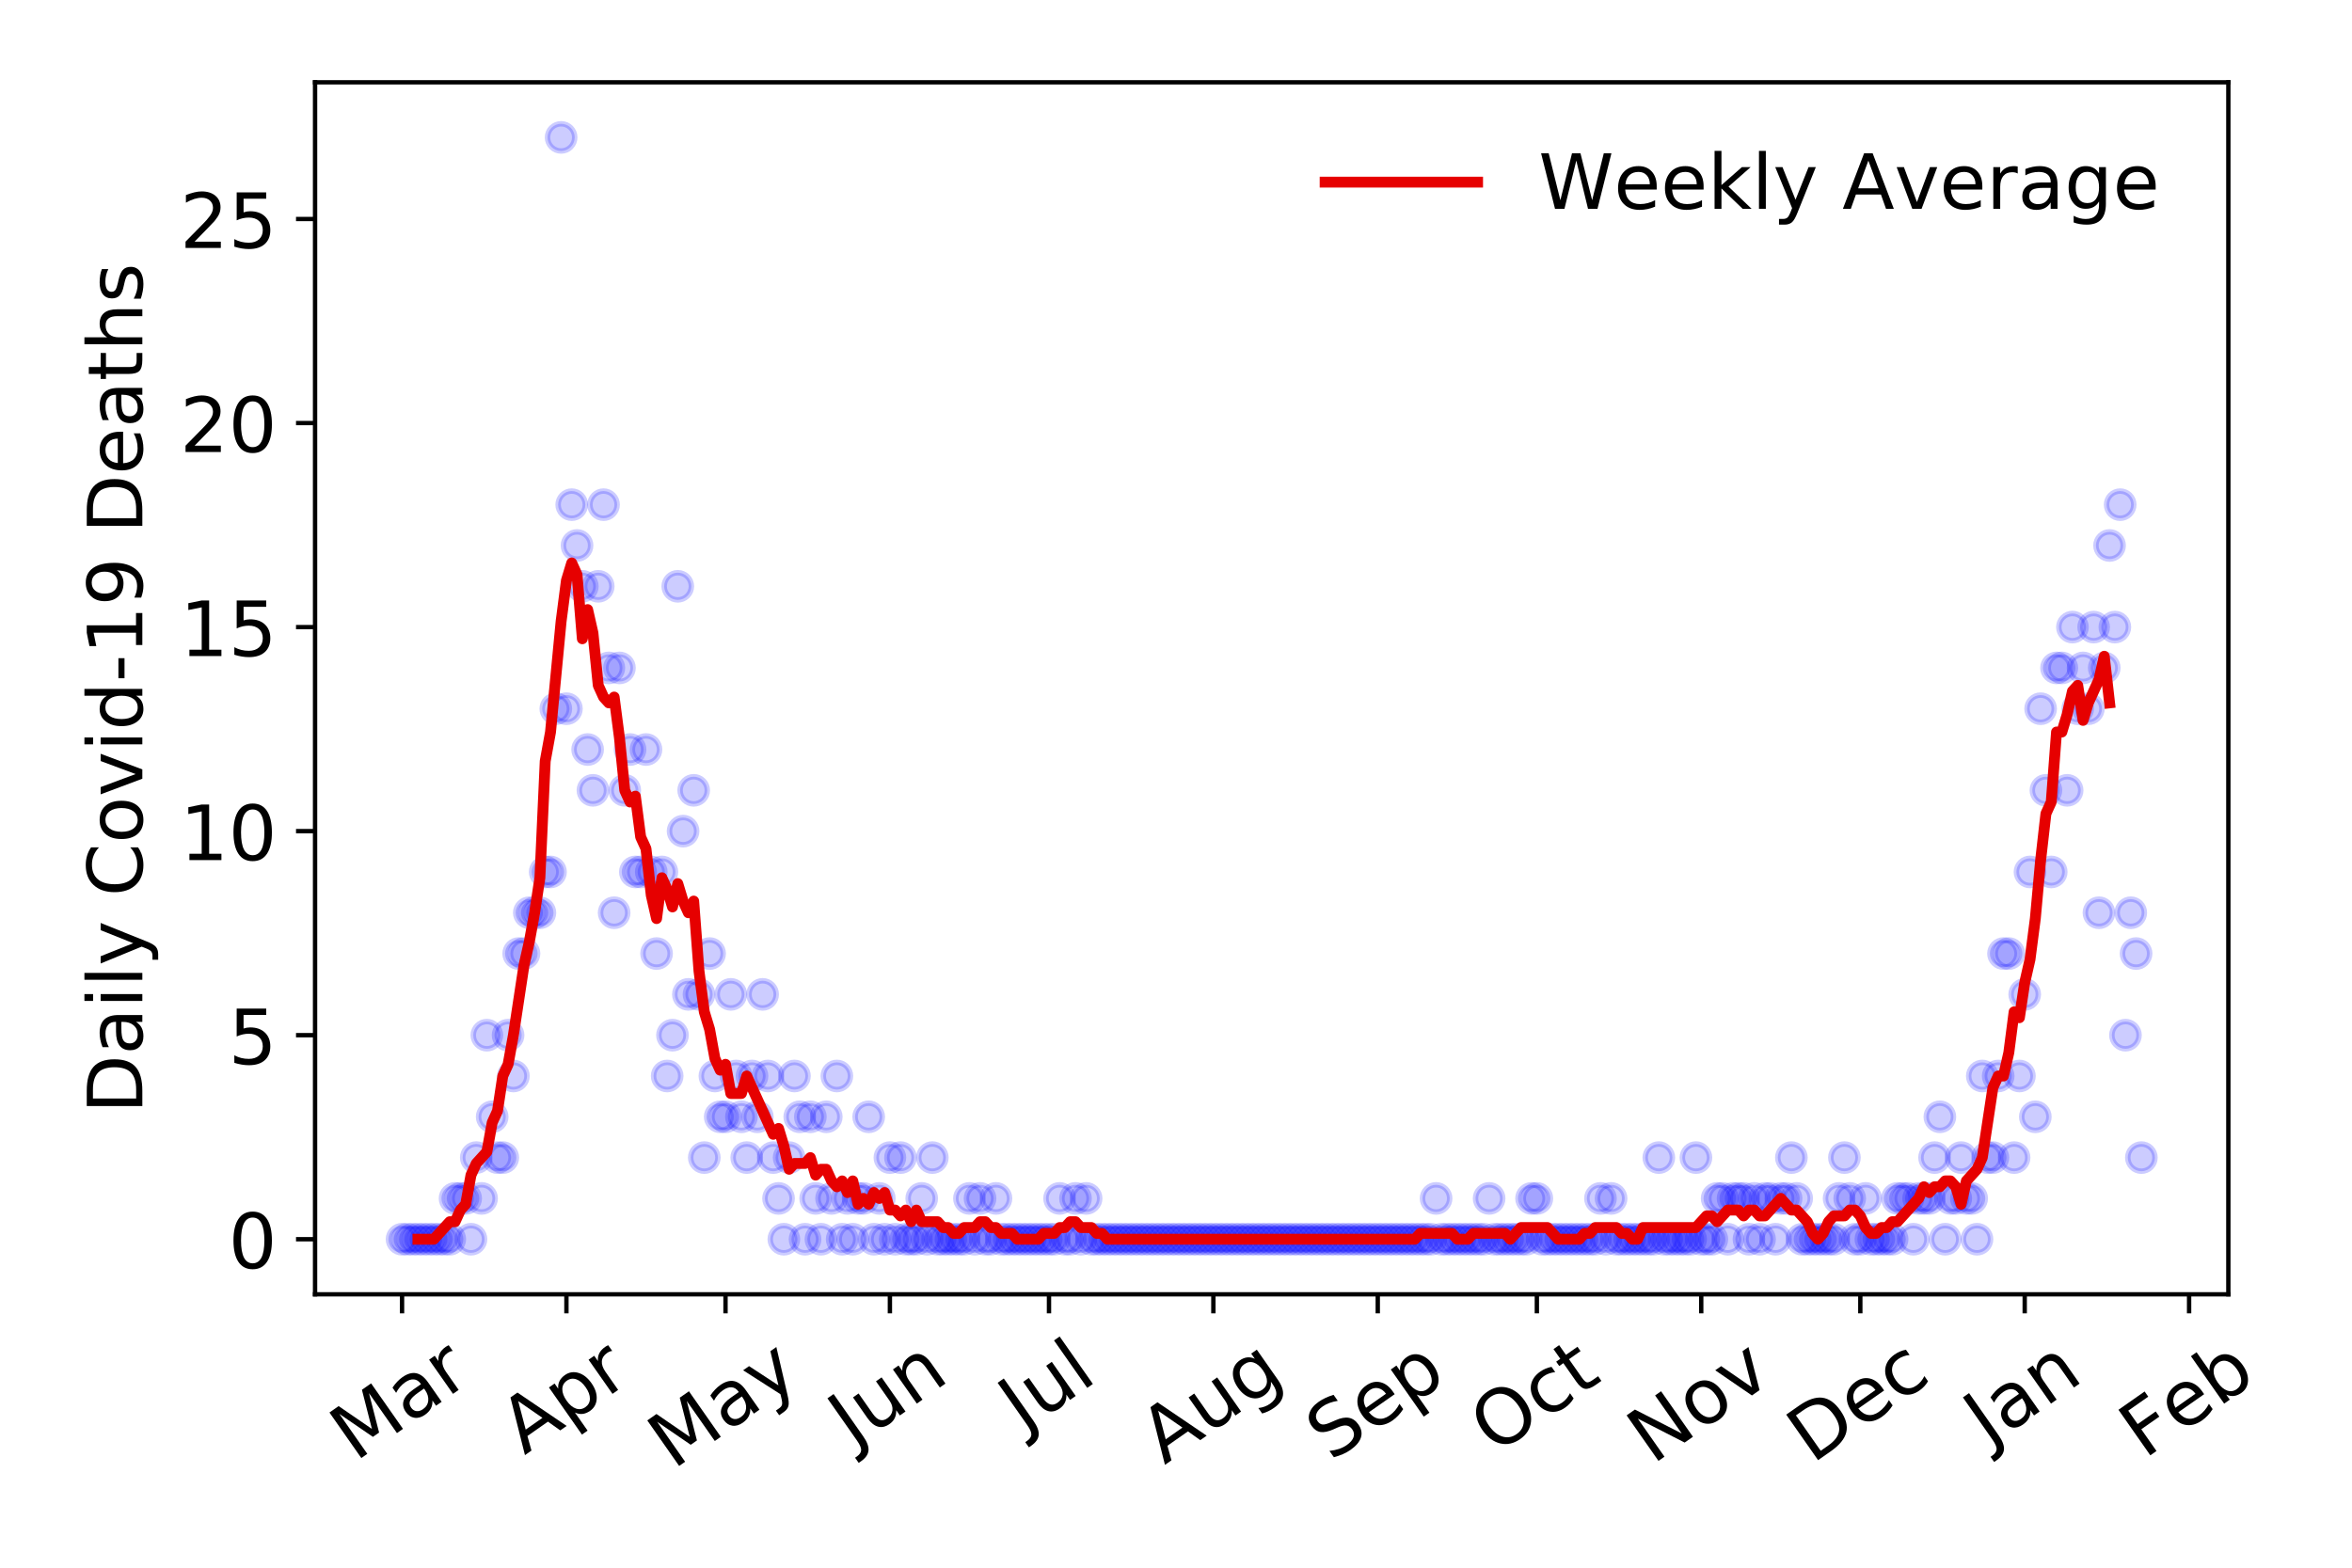 <?xml version="1.0" encoding="utf-8" standalone="no"?>
<!DOCTYPE svg PUBLIC "-//W3C//DTD SVG 1.1//EN"
  "http://www.w3.org/Graphics/SVG/1.1/DTD/svg11.dtd">
<!-- Created with matplotlib (https://matplotlib.org/) -->
<svg height="288pt" version="1.1" viewBox="0 0 432 288" width="432pt" xmlns="http://www.w3.org/2000/svg" xmlns:xlink="http://www.w3.org/1999/xlink">
 <defs>
  <style type="text/css">
*{stroke-linecap:butt;stroke-linejoin:round;}
  </style>
 </defs>
 <g id="figure_1">
  <g id="patch_1">
   <path d="M 0 288 
L 432 288 
L 432 0 
L 0 0 
z
" style="fill:#ffffff;"/>
  </g>
  <g id="axes_1">
   <g id="patch_2">
    <path d="M 57.87 237.778 
L 409.288 237.778 
L 409.288 15.12 
L 57.87 15.12 
z
" style="fill:#ffffff;"/>
   </g>
   <g id="matplotlib.axis_1">
    <g id="xtick_1">
     <g id="line2d_1">
      <defs>
       <path d="M 0 0 
L 0 3.5 
" id="md4293a3ed0" style="stroke:#000000;stroke-width:0.8;"/>
      </defs>
      <g>
       <use style="stroke:#000000;stroke-width:0.8;" x="73.844" xlink:href="#md4293a3ed0" y="237.778"/>
      </g>
     </g>
     <g id="text_1">
      <!-- Mar -->
      <defs>
       <path d="M 9.812 72.906 
L 24.516 72.906 
L 43.109 23.297 
L 61.812 72.906 
L 76.516 72.906 
L 76.516 0 
L 66.891 0 
L 66.891 64.016 
L 48.094 14.016 
L 38.188 14.016 
L 19.391 64.016 
L 19.391 0 
L 9.812 0 
z
" id="DejaVuSans-77"/>
       <path d="M 34.281 27.484 
Q 23.391 27.484 19.188 25 
Q 14.984 22.516 14.984 16.5 
Q 14.984 11.719 18.141 8.906 
Q 21.297 6.109 26.703 6.109 
Q 34.188 6.109 38.703 11.406 
Q 43.219 16.703 43.219 25.484 
L 43.219 27.484 
z
M 52.203 31.203 
L 52.203 0 
L 43.219 0 
L 43.219 8.297 
Q 40.141 3.328 35.547 0.953 
Q 30.953 -1.422 24.312 -1.422 
Q 15.922 -1.422 10.953 3.297 
Q 6 8.016 6 15.922 
Q 6 25.141 12.172 29.828 
Q 18.359 34.516 30.609 34.516 
L 43.219 34.516 
L 43.219 35.406 
Q 43.219 41.609 39.141 45 
Q 35.062 48.391 27.688 48.391 
Q 23 48.391 18.547 47.266 
Q 14.109 46.141 10.016 43.891 
L 10.016 52.203 
Q 14.938 54.109 19.578 55.047 
Q 24.219 56 28.609 56 
Q 40.484 56 46.344 49.844 
Q 52.203 43.703 52.203 31.203 
z
" id="DejaVuSans-97"/>
       <path d="M 41.109 46.297 
Q 39.594 47.172 37.812 47.578 
Q 36.031 48 33.891 48 
Q 26.266 48 22.188 43.047 
Q 18.109 38.094 18.109 28.812 
L 18.109 0 
L 9.078 0 
L 9.078 54.688 
L 18.109 54.688 
L 18.109 46.188 
Q 20.953 51.172 25.484 53.578 
Q 30.031 56 36.531 56 
Q 37.453 56 38.578 55.875 
Q 39.703 55.766 41.062 55.516 
z
" id="DejaVuSans-114"/>
      </defs>
      <g transform="translate(65.241 268.643)rotate(-35)scale(0.14 -0.14)">
       <use xlink:href="#DejaVuSans-77"/>
       <use x="86.279" xlink:href="#DejaVuSans-97"/>
       <use x="147.559" xlink:href="#DejaVuSans-114"/>
      </g>
     </g>
    </g>
    <g id="xtick_2">
     <g id="line2d_2">
      <g>
       <use style="stroke:#000000;stroke-width:0.8;" x="104.037" xlink:href="#md4293a3ed0" y="237.778"/>
      </g>
     </g>
     <g id="text_2">
      <!-- Apr -->
      <defs>
       <path d="M 34.188 63.188 
L 20.797 26.906 
L 47.609 26.906 
z
M 28.609 72.906 
L 39.797 72.906 
L 67.578 0 
L 57.328 0 
L 50.688 18.703 
L 17.828 18.703 
L 11.188 0 
L 0.781 0 
z
" id="DejaVuSans-65"/>
       <path d="M 18.109 8.203 
L 18.109 -20.797 
L 9.078 -20.797 
L 9.078 54.688 
L 18.109 54.688 
L 18.109 46.391 
Q 20.953 51.266 25.266 53.625 
Q 29.594 56 35.594 56 
Q 45.562 56 51.781 48.094 
Q 58.016 40.188 58.016 27.297 
Q 58.016 14.406 51.781 6.484 
Q 45.562 -1.422 35.594 -1.422 
Q 29.594 -1.422 25.266 0.953 
Q 20.953 3.328 18.109 8.203 
z
M 48.688 27.297 
Q 48.688 37.203 44.609 42.844 
Q 40.531 48.484 33.406 48.484 
Q 26.266 48.484 22.188 42.844 
Q 18.109 37.203 18.109 27.297 
Q 18.109 17.391 22.188 11.75 
Q 26.266 6.109 33.406 6.109 
Q 40.531 6.109 44.609 11.75 
Q 48.688 17.391 48.688 27.297 
z
" id="DejaVuSans-112"/>
      </defs>
      <g transform="translate(96.333 267.384)rotate(-35)scale(0.14 -0.14)">
       <use xlink:href="#DejaVuSans-65"/>
       <use x="68.408" xlink:href="#DejaVuSans-112"/>
       <use x="131.885" xlink:href="#DejaVuSans-114"/>
      </g>
     </g>
    </g>
    <g id="xtick_3">
     <g id="line2d_3">
      <g>
       <use style="stroke:#000000;stroke-width:0.8;" x="133.257" xlink:href="#md4293a3ed0" y="237.778"/>
      </g>
     </g>
     <g id="text_3">
      <!-- May -->
      <defs>
       <path d="M 32.172 -5.078 
Q 28.375 -14.844 24.75 -17.812 
Q 21.141 -20.797 15.094 -20.797 
L 7.906 -20.797 
L 7.906 -13.281 
L 13.188 -13.281 
Q 16.891 -13.281 18.938 -11.516 
Q 21 -9.766 23.484 -3.219 
L 25.094 0.875 
L 2.984 54.688 
L 12.5 54.688 
L 29.594 11.922 
L 46.688 54.688 
L 56.203 54.688 
z
" id="DejaVuSans-121"/>
      </defs>
      <g transform="translate(123.618 270.094)rotate(-35)scale(0.14 -0.14)">
       <use xlink:href="#DejaVuSans-77"/>
       <use x="86.279" xlink:href="#DejaVuSans-97"/>
       <use x="147.559" xlink:href="#DejaVuSans-121"/>
      </g>
     </g>
    </g>
    <g id="xtick_4">
     <g id="line2d_4">
      <g>
       <use style="stroke:#000000;stroke-width:0.8;" x="163.451" xlink:href="#md4293a3ed0" y="237.778"/>
      </g>
     </g>
     <g id="text_4">
      <!-- Jun -->
      <defs>
       <path d="M 9.812 72.906 
L 19.672 72.906 
L 19.672 5.078 
Q 19.672 -8.109 14.672 -14.062 
Q 9.672 -20.016 -1.422 -20.016 
L -5.172 -20.016 
L -5.172 -11.719 
L -2.094 -11.719 
Q 4.438 -11.719 7.125 -8.047 
Q 9.812 -4.391 9.812 5.078 
z
" id="DejaVuSans-74"/>
       <path d="M 8.5 21.578 
L 8.5 54.688 
L 17.484 54.688 
L 17.484 21.922 
Q 17.484 14.156 20.5 10.266 
Q 23.531 6.391 29.594 6.391 
Q 36.859 6.391 41.078 11.031 
Q 45.312 15.672 45.312 23.688 
L 45.312 54.688 
L 54.297 54.688 
L 54.297 0 
L 45.312 0 
L 45.312 8.406 
Q 42.047 3.422 37.719 1 
Q 33.406 -1.422 27.688 -1.422 
Q 18.266 -1.422 13.375 4.438 
Q 8.5 10.297 8.5 21.578 
z
M 31.109 56 
z
" id="DejaVuSans-117"/>
       <path d="M 54.891 33.016 
L 54.891 0 
L 45.906 0 
L 45.906 32.719 
Q 45.906 40.484 42.875 44.328 
Q 39.844 48.188 33.797 48.188 
Q 26.516 48.188 22.312 43.547 
Q 18.109 38.922 18.109 30.906 
L 18.109 0 
L 9.078 0 
L 9.078 54.688 
L 18.109 54.688 
L 18.109 46.188 
Q 21.344 51.125 25.703 53.562 
Q 30.078 56 35.797 56 
Q 45.219 56 50.047 50.172 
Q 54.891 44.344 54.891 33.016 
z
" id="DejaVuSans-110"/>
      </defs>
      <g transform="translate(156.707 266.039)rotate(-35)scale(0.14 -0.14)">
       <use xlink:href="#DejaVuSans-74"/>
       <use x="29.492" xlink:href="#DejaVuSans-117"/>
       <use x="92.871" xlink:href="#DejaVuSans-110"/>
      </g>
     </g>
    </g>
    <g id="xtick_5">
     <g id="line2d_5">
      <g>
       <use style="stroke:#000000;stroke-width:0.8;" x="192.671" xlink:href="#md4293a3ed0" y="237.778"/>
      </g>
     </g>
     <g id="text_5">
      <!-- Jul -->
      <defs>
       <path d="M 9.422 75.984 
L 18.406 75.984 
L 18.406 0 
L 9.422 0 
z
" id="DejaVuSans-108"/>
      </defs>
      <g transform="translate(187.968 263.181)rotate(-35)scale(0.14 -0.14)">
       <use xlink:href="#DejaVuSans-74"/>
       <use x="29.492" xlink:href="#DejaVuSans-117"/>
       <use x="92.871" xlink:href="#DejaVuSans-108"/>
      </g>
     </g>
    </g>
    <g id="xtick_6">
     <g id="line2d_6">
      <g>
       <use style="stroke:#000000;stroke-width:0.8;" x="222.865" xlink:href="#md4293a3ed0" y="237.778"/>
      </g>
     </g>
     <g id="text_6">
      <!-- Aug -->
      <defs>
       <path d="M 45.406 27.984 
Q 45.406 37.75 41.375 43.109 
Q 37.359 48.484 30.078 48.484 
Q 22.859 48.484 18.828 43.109 
Q 14.797 37.75 14.797 27.984 
Q 14.797 18.266 18.828 12.891 
Q 22.859 7.516 30.078 7.516 
Q 37.359 7.516 41.375 12.891 
Q 45.406 18.266 45.406 27.984 
z
M 54.391 6.781 
Q 54.391 -7.172 48.188 -13.984 
Q 42 -20.797 29.203 -20.797 
Q 24.469 -20.797 20.266 -20.094 
Q 16.062 -19.391 12.109 -17.922 
L 12.109 -9.188 
Q 16.062 -11.328 19.922 -12.344 
Q 23.781 -13.375 27.781 -13.375 
Q 36.625 -13.375 41.016 -8.766 
Q 45.406 -4.156 45.406 5.172 
L 45.406 9.625 
Q 42.625 4.781 38.281 2.391 
Q 33.938 0 27.875 0 
Q 17.828 0 11.672 7.656 
Q 5.516 15.328 5.516 27.984 
Q 5.516 40.672 11.672 48.328 
Q 17.828 56 27.875 56 
Q 33.938 56 38.281 53.609 
Q 42.625 51.219 45.406 46.391 
L 45.406 54.688 
L 54.391 54.688 
z
" id="DejaVuSans-103"/>
      </defs>
      <g transform="translate(213.884 269.172)rotate(-35)scale(0.14 -0.14)">
       <use xlink:href="#DejaVuSans-65"/>
       <use x="68.408" xlink:href="#DejaVuSans-117"/>
       <use x="131.787" xlink:href="#DejaVuSans-103"/>
      </g>
     </g>
    </g>
    <g id="xtick_7">
     <g id="line2d_7">
      <g>
       <use style="stroke:#000000;stroke-width:0.8;" x="253.059" xlink:href="#md4293a3ed0" y="237.778"/>
      </g>
     </g>
     <g id="text_7">
      <!-- Sep -->
      <defs>
       <path d="M 53.516 70.516 
L 53.516 60.891 
Q 47.906 63.578 42.922 64.891 
Q 37.938 66.219 33.297 66.219 
Q 25.25 66.219 20.875 63.094 
Q 16.5 59.969 16.5 54.203 
Q 16.5 49.359 19.406 46.891 
Q 22.312 44.438 30.422 42.922 
L 36.375 41.703 
Q 47.406 39.594 52.656 34.297 
Q 57.906 29 57.906 20.125 
Q 57.906 9.516 50.797 4.047 
Q 43.703 -1.422 29.984 -1.422 
Q 24.812 -1.422 18.969 -0.25 
Q 13.141 0.922 6.891 3.219 
L 6.891 13.375 
Q 12.891 10.016 18.656 8.297 
Q 24.422 6.594 29.984 6.594 
Q 38.422 6.594 43.016 9.906 
Q 47.609 13.234 47.609 19.391 
Q 47.609 24.75 44.312 27.781 
Q 41.016 30.812 33.5 32.328 
L 27.484 33.5 
Q 16.453 35.688 11.516 40.375 
Q 6.594 45.062 6.594 53.422 
Q 6.594 63.094 13.406 68.656 
Q 20.219 74.219 32.172 74.219 
Q 37.312 74.219 42.625 73.281 
Q 47.953 72.359 53.516 70.516 
z
" id="DejaVuSans-83"/>
       <path d="M 56.203 29.594 
L 56.203 25.203 
L 14.891 25.203 
Q 15.484 15.922 20.484 11.062 
Q 25.484 6.203 34.422 6.203 
Q 39.594 6.203 44.453 7.469 
Q 49.312 8.734 54.109 11.281 
L 54.109 2.781 
Q 49.266 0.734 44.188 -0.344 
Q 39.109 -1.422 33.891 -1.422 
Q 20.797 -1.422 13.156 6.188 
Q 5.516 13.812 5.516 26.812 
Q 5.516 40.234 12.766 48.109 
Q 20.016 56 32.328 56 
Q 43.359 56 49.781 48.891 
Q 56.203 41.797 56.203 29.594 
z
M 47.219 32.234 
Q 47.125 39.594 43.094 43.984 
Q 39.062 48.391 32.422 48.391 
Q 24.906 48.391 20.391 44.141 
Q 15.875 39.891 15.188 32.172 
z
" id="DejaVuSans-101"/>
      </defs>
      <g transform="translate(244.466 268.629)rotate(-35)scale(0.14 -0.14)">
       <use xlink:href="#DejaVuSans-83"/>
       <use x="63.477" xlink:href="#DejaVuSans-101"/>
       <use x="125" xlink:href="#DejaVuSans-112"/>
      </g>
     </g>
    </g>
    <g id="xtick_8">
     <g id="line2d_8">
      <g>
       <use style="stroke:#000000;stroke-width:0.8;" x="282.279" xlink:href="#md4293a3ed0" y="237.778"/>
      </g>
     </g>
     <g id="text_8">
      <!-- Oct -->
      <defs>
       <path d="M 39.406 66.219 
Q 28.656 66.219 22.328 58.203 
Q 16.016 50.203 16.016 36.375 
Q 16.016 22.609 22.328 14.594 
Q 28.656 6.594 39.406 6.594 
Q 50.141 6.594 56.422 14.594 
Q 62.703 22.609 62.703 36.375 
Q 62.703 50.203 56.422 58.203 
Q 50.141 66.219 39.406 66.219 
z
M 39.406 74.219 
Q 54.734 74.219 63.906 63.938 
Q 73.094 53.656 73.094 36.375 
Q 73.094 19.141 63.906 8.859 
Q 54.734 -1.422 39.406 -1.422 
Q 24.031 -1.422 14.812 8.828 
Q 5.609 19.094 5.609 36.375 
Q 5.609 53.656 14.812 63.938 
Q 24.031 74.219 39.406 74.219 
z
" id="DejaVuSans-79"/>
       <path d="M 48.781 52.594 
L 48.781 44.188 
Q 44.969 46.297 41.141 47.344 
Q 37.312 48.391 33.406 48.391 
Q 24.656 48.391 19.812 42.844 
Q 14.984 37.312 14.984 27.297 
Q 14.984 17.281 19.812 11.734 
Q 24.656 6.203 33.406 6.203 
Q 37.312 6.203 41.141 7.25 
Q 44.969 8.297 48.781 10.406 
L 48.781 2.094 
Q 45.016 0.344 40.984 -0.531 
Q 36.969 -1.422 32.422 -1.422 
Q 20.062 -1.422 12.781 6.344 
Q 5.516 14.109 5.516 27.297 
Q 5.516 40.672 12.859 48.328 
Q 20.219 56 33.016 56 
Q 37.156 56 41.109 55.141 
Q 45.062 54.297 48.781 52.594 
z
" id="DejaVuSans-99"/>
       <path d="M 18.312 70.219 
L 18.312 54.688 
L 36.812 54.688 
L 36.812 47.703 
L 18.312 47.703 
L 18.312 18.016 
Q 18.312 11.328 20.141 9.422 
Q 21.969 7.516 27.594 7.516 
L 36.812 7.516 
L 36.812 0 
L 27.594 0 
Q 17.188 0 13.234 3.875 
Q 9.281 7.766 9.281 18.016 
L 9.281 47.703 
L 2.688 47.703 
L 2.688 54.688 
L 9.281 54.688 
L 9.281 70.219 
z
" id="DejaVuSans-116"/>
      </defs>
      <g transform="translate(274.58 267.377)rotate(-35)scale(0.14 -0.14)">
       <use xlink:href="#DejaVuSans-79"/>
       <use x="78.711" xlink:href="#DejaVuSans-99"/>
       <use x="133.691" xlink:href="#DejaVuSans-116"/>
      </g>
     </g>
    </g>
    <g id="xtick_9">
     <g id="line2d_9">
      <g>
       <use style="stroke:#000000;stroke-width:0.8;" x="312.472" xlink:href="#md4293a3ed0" y="237.778"/>
      </g>
     </g>
     <g id="text_9">
      <!-- Nov -->
      <defs>
       <path d="M 9.812 72.906 
L 23.094 72.906 
L 55.422 11.922 
L 55.422 72.906 
L 64.984 72.906 
L 64.984 0 
L 51.703 0 
L 19.391 60.984 
L 19.391 0 
L 9.812 0 
z
" id="DejaVuSans-78"/>
       <path d="M 30.609 48.391 
Q 23.391 48.391 19.188 42.75 
Q 14.984 37.109 14.984 27.297 
Q 14.984 17.484 19.156 11.844 
Q 23.344 6.203 30.609 6.203 
Q 37.797 6.203 41.984 11.859 
Q 46.188 17.531 46.188 27.297 
Q 46.188 37.016 41.984 42.703 
Q 37.797 48.391 30.609 48.391 
z
M 30.609 56 
Q 42.328 56 49.016 48.375 
Q 55.719 40.766 55.719 27.297 
Q 55.719 13.875 49.016 6.219 
Q 42.328 -1.422 30.609 -1.422 
Q 18.844 -1.422 12.172 6.219 
Q 5.516 13.875 5.516 27.297 
Q 5.516 40.766 12.172 48.375 
Q 18.844 56 30.609 56 
z
" id="DejaVuSans-111"/>
       <path d="M 2.984 54.688 
L 12.5 54.688 
L 29.594 8.797 
L 46.688 54.688 
L 56.203 54.688 
L 35.688 0 
L 23.484 0 
z
" id="DejaVuSans-118"/>
      </defs>
      <g transform="translate(303.496 269.166)rotate(-35)scale(0.14 -0.14)">
       <use xlink:href="#DejaVuSans-78"/>
       <use x="74.805" xlink:href="#DejaVuSans-111"/>
       <use x="135.986" xlink:href="#DejaVuSans-118"/>
      </g>
     </g>
    </g>
    <g id="xtick_10">
     <g id="line2d_10">
      <g>
       <use style="stroke:#000000;stroke-width:0.8;" x="341.692" xlink:href="#md4293a3ed0" y="237.778"/>
      </g>
     </g>
     <g id="text_10">
      <!-- Dec -->
      <defs>
       <path d="M 19.672 64.797 
L 19.672 8.109 
L 31.594 8.109 
Q 46.688 8.109 53.688 14.938 
Q 60.688 21.781 60.688 36.531 
Q 60.688 51.172 53.688 57.984 
Q 46.688 64.797 31.594 64.797 
z
M 9.812 72.906 
L 30.078 72.906 
Q 51.266 72.906 61.172 64.094 
Q 71.094 55.281 71.094 36.531 
Q 71.094 17.672 61.125 8.828 
Q 51.172 0 30.078 0 
L 9.812 0 
z
" id="DejaVuSans-68"/>
      </defs>
      <g transform="translate(332.812 269.032)rotate(-35)scale(0.14 -0.14)">
       <use xlink:href="#DejaVuSans-68"/>
       <use x="77.002" xlink:href="#DejaVuSans-101"/>
       <use x="138.525" xlink:href="#DejaVuSans-99"/>
      </g>
     </g>
    </g>
    <g id="xtick_11">
     <g id="line2d_11">
      <g>
       <use style="stroke:#000000;stroke-width:0.8;" x="371.886" xlink:href="#md4293a3ed0" y="237.778"/>
      </g>
     </g>
     <g id="text_11">
      <!-- Jan -->
      <g transform="translate(365.262 265.871)rotate(-35)scale(0.14 -0.14)">
       <use xlink:href="#DejaVuSans-74"/>
       <use x="29.492" xlink:href="#DejaVuSans-97"/>
       <use x="90.771" xlink:href="#DejaVuSans-110"/>
      </g>
     </g>
    </g>
    <g id="xtick_12">
     <g id="line2d_12">
      <g>
       <use style="stroke:#000000;stroke-width:0.8;" x="402.08" xlink:href="#md4293a3ed0" y="237.778"/>
      </g>
     </g>
     <g id="text_12">
      <!-- Feb -->
      <defs>
       <path d="M 9.812 72.906 
L 51.703 72.906 
L 51.703 64.594 
L 19.672 64.594 
L 19.672 43.109 
L 48.578 43.109 
L 48.578 34.812 
L 19.672 34.812 
L 19.672 0 
L 9.812 0 
z
" id="DejaVuSans-70"/>
       <path d="M 48.688 27.297 
Q 48.688 37.203 44.609 42.844 
Q 40.531 48.484 33.406 48.484 
Q 26.266 48.484 22.188 42.844 
Q 18.109 37.203 18.109 27.297 
Q 18.109 17.391 22.188 11.75 
Q 26.266 6.109 33.406 6.109 
Q 40.531 6.109 44.609 11.75 
Q 48.688 17.391 48.688 27.297 
z
M 18.109 46.391 
Q 20.953 51.266 25.266 53.625 
Q 29.594 56 35.594 56 
Q 45.562 56 51.781 48.094 
Q 58.016 40.188 58.016 27.297 
Q 58.016 14.406 51.781 6.484 
Q 45.562 -1.422 35.594 -1.422 
Q 29.594 -1.422 25.266 0.953 
Q 20.953 3.328 18.109 8.203 
L 18.109 0 
L 9.078 0 
L 9.078 75.984 
L 18.109 75.984 
z
" id="DejaVuSans-98"/>
      </defs>
      <g transform="translate(393.834 268.143)rotate(-35)scale(0.14 -0.14)">
       <use xlink:href="#DejaVuSans-70"/>
       <use x="57.441" xlink:href="#DejaVuSans-101"/>
       <use x="118.965" xlink:href="#DejaVuSans-98"/>
      </g>
     </g>
    </g>
   </g>
   <g id="matplotlib.axis_2">
    <g id="ytick_1">
     <g id="line2d_13">
      <defs>
       <path d="M 0 0 
L -3.5 0 
" id="m4cdb060b12" style="stroke:#000000;stroke-width:0.8;"/>
      </defs>
      <g>
       <use style="stroke:#000000;stroke-width:0.8;" x="57.87" xlink:href="#m4cdb060b12" y="227.657"/>
      </g>
     </g>
     <g id="text_13">
      <!-- 0 -->
      <defs>
       <path d="M 31.781 66.406 
Q 24.172 66.406 20.328 58.906 
Q 16.5 51.422 16.5 36.375 
Q 16.5 21.391 20.328 13.891 
Q 24.172 6.391 31.781 6.391 
Q 39.453 6.391 43.281 13.891 
Q 47.125 21.391 47.125 36.375 
Q 47.125 51.422 43.281 58.906 
Q 39.453 66.406 31.781 66.406 
z
M 31.781 74.219 
Q 44.047 74.219 50.516 64.516 
Q 56.984 54.828 56.984 36.375 
Q 56.984 17.969 50.516 8.266 
Q 44.047 -1.422 31.781 -1.422 
Q 19.531 -1.422 13.062 8.266 
Q 6.594 17.969 6.594 36.375 
Q 6.594 54.828 13.062 64.516 
Q 19.531 74.219 31.781 74.219 
z
" id="DejaVuSans-48"/>
      </defs>
      <g transform="translate(41.962 232.976)scale(0.14 -0.14)">
       <use xlink:href="#DejaVuSans-48"/>
      </g>
     </g>
    </g>
    <g id="ytick_2">
     <g id="line2d_14">
      <g>
       <use style="stroke:#000000;stroke-width:0.8;" x="57.87" xlink:href="#m4cdb060b12" y="190.173"/>
      </g>
     </g>
     <g id="text_14">
      <!-- 5 -->
      <defs>
       <path d="M 10.797 72.906 
L 49.516 72.906 
L 49.516 64.594 
L 19.828 64.594 
L 19.828 46.734 
Q 21.969 47.469 24.109 47.828 
Q 26.266 48.188 28.422 48.188 
Q 40.625 48.188 47.75 41.5 
Q 54.891 34.812 54.891 23.391 
Q 54.891 11.625 47.562 5.094 
Q 40.234 -1.422 26.906 -1.422 
Q 22.312 -1.422 17.547 -0.641 
Q 12.797 0.141 7.719 1.703 
L 7.719 11.625 
Q 12.109 9.234 16.797 8.062 
Q 21.484 6.891 26.703 6.891 
Q 35.156 6.891 40.078 11.328 
Q 45.016 15.766 45.016 23.391 
Q 45.016 31 40.078 35.438 
Q 35.156 39.891 26.703 39.891 
Q 22.75 39.891 18.812 39.016 
Q 14.891 38.141 10.797 36.281 
z
" id="DejaVuSans-53"/>
      </defs>
      <g transform="translate(41.962 195.492)scale(0.14 -0.14)">
       <use xlink:href="#DejaVuSans-53"/>
      </g>
     </g>
    </g>
    <g id="ytick_3">
     <g id="line2d_15">
      <g>
       <use style="stroke:#000000;stroke-width:0.8;" x="57.87" xlink:href="#m4cdb060b12" y="152.688"/>
      </g>
     </g>
     <g id="text_15">
      <!-- 10 -->
      <defs>
       <path d="M 12.406 8.297 
L 28.516 8.297 
L 28.516 63.922 
L 10.984 60.406 
L 10.984 69.391 
L 28.422 72.906 
L 38.281 72.906 
L 38.281 8.297 
L 54.391 8.297 
L 54.391 0 
L 12.406 0 
z
" id="DejaVuSans-49"/>
      </defs>
      <g transform="translate(33.055 158.007)scale(0.14 -0.14)">
       <use xlink:href="#DejaVuSans-49"/>
       <use x="63.623" xlink:href="#DejaVuSans-48"/>
      </g>
     </g>
    </g>
    <g id="ytick_4">
     <g id="line2d_16">
      <g>
       <use style="stroke:#000000;stroke-width:0.8;" x="57.87" xlink:href="#m4cdb060b12" y="115.204"/>
      </g>
     </g>
     <g id="text_16">
      <!-- 15 -->
      <g transform="translate(33.055 120.523)scale(0.14 -0.14)">
       <use xlink:href="#DejaVuSans-49"/>
       <use x="63.623" xlink:href="#DejaVuSans-53"/>
      </g>
     </g>
    </g>
    <g id="ytick_5">
     <g id="line2d_17">
      <g>
       <use style="stroke:#000000;stroke-width:0.8;" x="57.87" xlink:href="#m4cdb060b12" y="77.719"/>
      </g>
     </g>
     <g id="text_17">
      <!-- 20 -->
      <defs>
       <path d="M 19.188 8.297 
L 53.609 8.297 
L 53.609 0 
L 7.328 0 
L 7.328 8.297 
Q 12.938 14.109 22.625 23.891 
Q 32.328 33.688 34.812 36.531 
Q 39.547 41.844 41.422 45.531 
Q 43.312 49.219 43.312 52.781 
Q 43.312 58.594 39.234 62.25 
Q 35.156 65.922 28.609 65.922 
Q 23.969 65.922 18.812 64.312 
Q 13.672 62.703 7.812 59.422 
L 7.812 69.391 
Q 13.766 71.781 18.938 73 
Q 24.125 74.219 28.422 74.219 
Q 39.75 74.219 46.484 68.547 
Q 53.219 62.891 53.219 53.422 
Q 53.219 48.922 51.531 44.891 
Q 49.859 40.875 45.406 35.406 
Q 44.188 33.984 37.641 27.219 
Q 31.109 20.453 19.188 8.297 
z
" id="DejaVuSans-50"/>
      </defs>
      <g transform="translate(33.055 83.038)scale(0.14 -0.14)">
       <use xlink:href="#DejaVuSans-50"/>
       <use x="63.623" xlink:href="#DejaVuSans-48"/>
      </g>
     </g>
    </g>
    <g id="ytick_6">
     <g id="line2d_18">
      <g>
       <use style="stroke:#000000;stroke-width:0.8;" x="57.87" xlink:href="#m4cdb060b12" y="40.235"/>
      </g>
     </g>
     <g id="text_18">
      <!-- 25 -->
      <g transform="translate(33.055 45.554)scale(0.14 -0.14)">
       <use xlink:href="#DejaVuSans-50"/>
       <use x="63.623" xlink:href="#DejaVuSans-53"/>
      </g>
     </g>
    </g>
    <g id="text_19">
     <!-- Daily Covid-19 Deaths -->
     <defs>
      <path d="M 9.422 54.688 
L 18.406 54.688 
L 18.406 0 
L 9.422 0 
z
M 9.422 75.984 
L 18.406 75.984 
L 18.406 64.594 
L 9.422 64.594 
z
" id="DejaVuSans-105"/>
      <path id="DejaVuSans-32"/>
      <path d="M 64.406 67.281 
L 64.406 56.891 
Q 59.422 61.531 53.781 63.812 
Q 48.141 66.109 41.797 66.109 
Q 29.297 66.109 22.656 58.469 
Q 16.016 50.828 16.016 36.375 
Q 16.016 21.969 22.656 14.328 
Q 29.297 6.688 41.797 6.688 
Q 48.141 6.688 53.781 8.984 
Q 59.422 11.281 64.406 15.922 
L 64.406 5.609 
Q 59.234 2.094 53.438 0.328 
Q 47.656 -1.422 41.219 -1.422 
Q 24.656 -1.422 15.125 8.703 
Q 5.609 18.844 5.609 36.375 
Q 5.609 53.953 15.125 64.078 
Q 24.656 74.219 41.219 74.219 
Q 47.75 74.219 53.531 72.484 
Q 59.328 70.75 64.406 67.281 
z
" id="DejaVuSans-67"/>
      <path d="M 45.406 46.391 
L 45.406 75.984 
L 54.391 75.984 
L 54.391 0 
L 45.406 0 
L 45.406 8.203 
Q 42.578 3.328 38.25 0.953 
Q 33.938 -1.422 27.875 -1.422 
Q 17.969 -1.422 11.734 6.484 
Q 5.516 14.406 5.516 27.297 
Q 5.516 40.188 11.734 48.094 
Q 17.969 56 27.875 56 
Q 33.938 56 38.25 53.625 
Q 42.578 51.266 45.406 46.391 
z
M 14.797 27.297 
Q 14.797 17.391 18.875 11.75 
Q 22.953 6.109 30.078 6.109 
Q 37.203 6.109 41.297 11.75 
Q 45.406 17.391 45.406 27.297 
Q 45.406 37.203 41.297 42.844 
Q 37.203 48.484 30.078 48.484 
Q 22.953 48.484 18.875 42.844 
Q 14.797 37.203 14.797 27.297 
z
" id="DejaVuSans-100"/>
      <path d="M 4.891 31.391 
L 31.203 31.391 
L 31.203 23.391 
L 4.891 23.391 
z
" id="DejaVuSans-45"/>
      <path d="M 10.984 1.516 
L 10.984 10.5 
Q 14.703 8.734 18.5 7.812 
Q 22.312 6.891 25.984 6.891 
Q 35.75 6.891 40.891 13.453 
Q 46.047 20.016 46.781 33.406 
Q 43.953 29.203 39.594 26.953 
Q 35.25 24.703 29.984 24.703 
Q 19.047 24.703 12.672 31.312 
Q 6.297 37.938 6.297 49.422 
Q 6.297 60.641 12.938 67.422 
Q 19.578 74.219 30.609 74.219 
Q 43.266 74.219 49.922 64.516 
Q 56.594 54.828 56.594 36.375 
Q 56.594 19.141 48.406 8.859 
Q 40.234 -1.422 26.422 -1.422 
Q 22.703 -1.422 18.891 -0.688 
Q 15.094 0.047 10.984 1.516 
z
M 30.609 32.422 
Q 37.25 32.422 41.125 36.953 
Q 45.016 41.5 45.016 49.422 
Q 45.016 57.281 41.125 61.844 
Q 37.25 66.406 30.609 66.406 
Q 23.969 66.406 20.094 61.844 
Q 16.219 57.281 16.219 49.422 
Q 16.219 41.5 20.094 36.953 
Q 23.969 32.422 30.609 32.422 
z
" id="DejaVuSans-57"/>
      <path d="M 54.891 33.016 
L 54.891 0 
L 45.906 0 
L 45.906 32.719 
Q 45.906 40.484 42.875 44.328 
Q 39.844 48.188 33.797 48.188 
Q 26.516 48.188 22.312 43.547 
Q 18.109 38.922 18.109 30.906 
L 18.109 0 
L 9.078 0 
L 9.078 75.984 
L 18.109 75.984 
L 18.109 46.188 
Q 21.344 51.125 25.703 53.562 
Q 30.078 56 35.797 56 
Q 45.219 56 50.047 50.172 
Q 54.891 44.344 54.891 33.016 
z
" id="DejaVuSans-104"/>
      <path d="M 44.281 53.078 
L 44.281 44.578 
Q 40.484 46.531 36.375 47.5 
Q 32.281 48.484 27.875 48.484 
Q 21.188 48.484 17.844 46.438 
Q 14.5 44.391 14.5 40.281 
Q 14.5 37.156 16.891 35.375 
Q 19.281 33.594 26.516 31.984 
L 29.594 31.297 
Q 39.156 29.25 43.188 25.516 
Q 47.219 21.781 47.219 15.094 
Q 47.219 7.469 41.188 3.016 
Q 35.156 -1.422 24.609 -1.422 
Q 20.219 -1.422 15.453 -0.562 
Q 10.688 0.297 5.422 2 
L 5.422 11.281 
Q 10.406 8.688 15.234 7.391 
Q 20.062 6.109 24.812 6.109 
Q 31.156 6.109 34.562 8.281 
Q 37.984 10.453 37.984 14.406 
Q 37.984 18.062 35.516 20.016 
Q 33.062 21.969 24.703 23.781 
L 21.578 24.516 
Q 13.234 26.266 9.516 29.906 
Q 5.812 33.547 5.812 39.891 
Q 5.812 47.609 11.281 51.797 
Q 16.75 56 26.812 56 
Q 31.781 56 36.172 55.266 
Q 40.578 54.547 44.281 53.078 
z
" id="DejaVuSans-115"/>
     </defs>
     <g transform="translate(26.143 204.56)rotate(-90)scale(0.14 -0.14)">
      <use xlink:href="#DejaVuSans-68"/>
      <use x="77.002" xlink:href="#DejaVuSans-97"/>
      <use x="138.281" xlink:href="#DejaVuSans-105"/>
      <use x="166.064" xlink:href="#DejaVuSans-108"/>
      <use x="193.848" xlink:href="#DejaVuSans-121"/>
      <use x="253.027" xlink:href="#DejaVuSans-32"/>
      <use x="284.814" xlink:href="#DejaVuSans-67"/>
      <use x="354.639" xlink:href="#DejaVuSans-111"/>
      <use x="415.82" xlink:href="#DejaVuSans-118"/>
      <use x="475" xlink:href="#DejaVuSans-105"/>
      <use x="502.783" xlink:href="#DejaVuSans-100"/>
      <use x="566.26" xlink:href="#DejaVuSans-45"/>
      <use x="602.344" xlink:href="#DejaVuSans-49"/>
      <use x="665.967" xlink:href="#DejaVuSans-57"/>
      <use x="729.59" xlink:href="#DejaVuSans-32"/>
      <use x="761.377" xlink:href="#DejaVuSans-68"/>
      <use x="838.379" xlink:href="#DejaVuSans-101"/>
      <use x="899.902" xlink:href="#DejaVuSans-97"/>
      <use x="961.182" xlink:href="#DejaVuSans-116"/>
      <use x="1000.391" xlink:href="#DejaVuSans-104"/>
      <use x="1063.77" xlink:href="#DejaVuSans-115"/>
     </g>
    </g>
   </g>
   <g id="line2d_19">
    <defs>
     <path d="M 0 2.5 
C 0.663 2.5 1.299 2.237 1.768 1.768 
C 2.237 1.299 2.5 0.663 2.5 0 
C 2.5 -0.663 2.237 -1.299 1.768 -1.768 
C 1.299 -2.237 0.663 -2.5 0 -2.5 
C -0.663 -2.5 -1.299 -2.237 -1.768 -1.768 
C -2.237 -1.299 -2.5 -0.663 -2.5 0 
C -2.5 0.663 -2.237 1.299 -1.768 1.768 
C -1.299 2.237 -0.663 2.5 0 2.5 
z
" id="m02115cb52a" style="stroke:#0000ff;stroke-opacity:0.2;"/>
    </defs>
    <g clip-path="url(#p57ff15ad90)">
     <use style="fill:#0000ff;fill-opacity:0.2;stroke:#0000ff;stroke-opacity:0.2;" x="73.844" xlink:href="#m02115cb52a" y="227.657"/>
     <use style="fill:#0000ff;fill-opacity:0.2;stroke:#0000ff;stroke-opacity:0.2;" x="74.818" xlink:href="#m02115cb52a" y="227.657"/>
     <use style="fill:#0000ff;fill-opacity:0.2;stroke:#0000ff;stroke-opacity:0.2;" x="75.792" xlink:href="#m02115cb52a" y="227.657"/>
     <use style="fill:#0000ff;fill-opacity:0.2;stroke:#0000ff;stroke-opacity:0.2;" x="76.766" xlink:href="#m02115cb52a" y="227.657"/>
     <use style="fill:#0000ff;fill-opacity:0.2;stroke:#0000ff;stroke-opacity:0.2;" x="77.74" xlink:href="#m02115cb52a" y="227.657"/>
     <use style="fill:#0000ff;fill-opacity:0.2;stroke:#0000ff;stroke-opacity:0.2;" x="78.713" xlink:href="#m02115cb52a" y="227.657"/>
     <use style="fill:#0000ff;fill-opacity:0.2;stroke:#0000ff;stroke-opacity:0.2;" x="79.687" xlink:href="#m02115cb52a" y="227.657"/>
     <use style="fill:#0000ff;fill-opacity:0.2;stroke:#0000ff;stroke-opacity:0.2;" x="80.661" xlink:href="#m02115cb52a" y="227.657"/>
     <use style="fill:#0000ff;fill-opacity:0.2;stroke:#0000ff;stroke-opacity:0.2;" x="81.635" xlink:href="#m02115cb52a" y="227.657"/>
     <use style="fill:#0000ff;fill-opacity:0.2;stroke:#0000ff;stroke-opacity:0.2;" x="82.609" xlink:href="#m02115cb52a" y="227.657"/>
     <use style="fill:#0000ff;fill-opacity:0.2;stroke:#0000ff;stroke-opacity:0.2;" x="83.583" xlink:href="#m02115cb52a" y="220.16"/>
     <use style="fill:#0000ff;fill-opacity:0.2;stroke:#0000ff;stroke-opacity:0.2;" x="84.557" xlink:href="#m02115cb52a" y="220.16"/>
     <use style="fill:#0000ff;fill-opacity:0.2;stroke:#0000ff;stroke-opacity:0.2;" x="85.531" xlink:href="#m02115cb52a" y="220.16"/>
     <use style="fill:#0000ff;fill-opacity:0.2;stroke:#0000ff;stroke-opacity:0.2;" x="86.505" xlink:href="#m02115cb52a" y="227.657"/>
     <use style="fill:#0000ff;fill-opacity:0.2;stroke:#0000ff;stroke-opacity:0.2;" x="87.479" xlink:href="#m02115cb52a" y="212.664"/>
     <use style="fill:#0000ff;fill-opacity:0.2;stroke:#0000ff;stroke-opacity:0.2;" x="88.453" xlink:href="#m02115cb52a" y="220.16"/>
     <use style="fill:#0000ff;fill-opacity:0.2;stroke:#0000ff;stroke-opacity:0.2;" x="89.427" xlink:href="#m02115cb52a" y="190.173"/>
     <use style="fill:#0000ff;fill-opacity:0.2;stroke:#0000ff;stroke-opacity:0.2;" x="90.401" xlink:href="#m02115cb52a" y="205.167"/>
     <use style="fill:#0000ff;fill-opacity:0.2;stroke:#0000ff;stroke-opacity:0.2;" x="91.375" xlink:href="#m02115cb52a" y="212.664"/>
     <use style="fill:#0000ff;fill-opacity:0.2;stroke:#0000ff;stroke-opacity:0.2;" x="92.349" xlink:href="#m02115cb52a" y="212.664"/>
     <use style="fill:#0000ff;fill-opacity:0.2;stroke:#0000ff;stroke-opacity:0.2;" x="93.323" xlink:href="#m02115cb52a" y="190.173"/>
     <use style="fill:#0000ff;fill-opacity:0.2;stroke:#0000ff;stroke-opacity:0.2;" x="94.297" xlink:href="#m02115cb52a" y="197.67"/>
     <use style="fill:#0000ff;fill-opacity:0.2;stroke:#0000ff;stroke-opacity:0.2;" x="95.271" xlink:href="#m02115cb52a" y="175.179"/>
     <use style="fill:#0000ff;fill-opacity:0.2;stroke:#0000ff;stroke-opacity:0.2;" x="96.245" xlink:href="#m02115cb52a" y="175.179"/>
     <use style="fill:#0000ff;fill-opacity:0.2;stroke:#0000ff;stroke-opacity:0.2;" x="97.219" xlink:href="#m02115cb52a" y="167.682"/>
     <use style="fill:#0000ff;fill-opacity:0.2;stroke:#0000ff;stroke-opacity:0.2;" x="98.193" xlink:href="#m02115cb52a" y="167.682"/>
     <use style="fill:#0000ff;fill-opacity:0.2;stroke:#0000ff;stroke-opacity:0.2;" x="99.167" xlink:href="#m02115cb52a" y="167.682"/>
     <use style="fill:#0000ff;fill-opacity:0.2;stroke:#0000ff;stroke-opacity:0.2;" x="100.141" xlink:href="#m02115cb52a" y="160.185"/>
     <use style="fill:#0000ff;fill-opacity:0.2;stroke:#0000ff;stroke-opacity:0.2;" x="101.115" xlink:href="#m02115cb52a" y="160.185"/>
     <use style="fill:#0000ff;fill-opacity:0.2;stroke:#0000ff;stroke-opacity:0.2;" x="102.089" xlink:href="#m02115cb52a" y="130.198"/>
     <use style="fill:#0000ff;fill-opacity:0.2;stroke:#0000ff;stroke-opacity:0.2;" x="103.063" xlink:href="#m02115cb52a" y="25.241"/>
     <use style="fill:#0000ff;fill-opacity:0.2;stroke:#0000ff;stroke-opacity:0.2;" x="104.037" xlink:href="#m02115cb52a" y="130.198"/>
     <use style="fill:#0000ff;fill-opacity:0.2;stroke:#0000ff;stroke-opacity:0.2;" x="105.011" xlink:href="#m02115cb52a" y="92.713"/>
     <use style="fill:#0000ff;fill-opacity:0.2;stroke:#0000ff;stroke-opacity:0.2;" x="105.985" xlink:href="#m02115cb52a" y="100.21"/>
     <use style="fill:#0000ff;fill-opacity:0.2;stroke:#0000ff;stroke-opacity:0.2;" x="106.959" xlink:href="#m02115cb52a" y="107.707"/>
     <use style="fill:#0000ff;fill-opacity:0.2;stroke:#0000ff;stroke-opacity:0.2;" x="107.933" xlink:href="#m02115cb52a" y="137.694"/>
     <use style="fill:#0000ff;fill-opacity:0.2;stroke:#0000ff;stroke-opacity:0.2;" x="108.907" xlink:href="#m02115cb52a" y="145.191"/>
     <use style="fill:#0000ff;fill-opacity:0.2;stroke:#0000ff;stroke-opacity:0.2;" x="109.881" xlink:href="#m02115cb52a" y="107.707"/>
     <use style="fill:#0000ff;fill-opacity:0.2;stroke:#0000ff;stroke-opacity:0.2;" x="110.855" xlink:href="#m02115cb52a" y="92.713"/>
     <use style="fill:#0000ff;fill-opacity:0.2;stroke:#0000ff;stroke-opacity:0.2;" x="111.829" xlink:href="#m02115cb52a" y="122.701"/>
     <use style="fill:#0000ff;fill-opacity:0.2;stroke:#0000ff;stroke-opacity:0.2;" x="112.803" xlink:href="#m02115cb52a" y="167.682"/>
     <use style="fill:#0000ff;fill-opacity:0.2;stroke:#0000ff;stroke-opacity:0.2;" x="113.777" xlink:href="#m02115cb52a" y="122.701"/>
     <use style="fill:#0000ff;fill-opacity:0.2;stroke:#0000ff;stroke-opacity:0.2;" x="114.751" xlink:href="#m02115cb52a" y="145.191"/>
     <use style="fill:#0000ff;fill-opacity:0.2;stroke:#0000ff;stroke-opacity:0.2;" x="115.725" xlink:href="#m02115cb52a" y="137.694"/>
     <use style="fill:#0000ff;fill-opacity:0.2;stroke:#0000ff;stroke-opacity:0.2;" x="116.699" xlink:href="#m02115cb52a" y="160.185"/>
     <use style="fill:#0000ff;fill-opacity:0.2;stroke:#0000ff;stroke-opacity:0.2;" x="117.673" xlink:href="#m02115cb52a" y="160.185"/>
     <use style="fill:#0000ff;fill-opacity:0.2;stroke:#0000ff;stroke-opacity:0.2;" x="118.647" xlink:href="#m02115cb52a" y="137.694"/>
     <use style="fill:#0000ff;fill-opacity:0.2;stroke:#0000ff;stroke-opacity:0.2;" x="119.621" xlink:href="#m02115cb52a" y="160.185"/>
     <use style="fill:#0000ff;fill-opacity:0.2;stroke:#0000ff;stroke-opacity:0.2;" x="120.595" xlink:href="#m02115cb52a" y="175.179"/>
     <use style="fill:#0000ff;fill-opacity:0.2;stroke:#0000ff;stroke-opacity:0.2;" x="121.569" xlink:href="#m02115cb52a" y="160.185"/>
     <use style="fill:#0000ff;fill-opacity:0.2;stroke:#0000ff;stroke-opacity:0.2;" x="122.543" xlink:href="#m02115cb52a" y="197.67"/>
     <use style="fill:#0000ff;fill-opacity:0.2;stroke:#0000ff;stroke-opacity:0.2;" x="123.517" xlink:href="#m02115cb52a" y="190.173"/>
     <use style="fill:#0000ff;fill-opacity:0.2;stroke:#0000ff;stroke-opacity:0.2;" x="124.491" xlink:href="#m02115cb52a" y="107.707"/>
     <use style="fill:#0000ff;fill-opacity:0.2;stroke:#0000ff;stroke-opacity:0.2;" x="125.465" xlink:href="#m02115cb52a" y="152.688"/>
     <use style="fill:#0000ff;fill-opacity:0.2;stroke:#0000ff;stroke-opacity:0.2;" x="126.439" xlink:href="#m02115cb52a" y="182.676"/>
     <use style="fill:#0000ff;fill-opacity:0.2;stroke:#0000ff;stroke-opacity:0.2;" x="127.413" xlink:href="#m02115cb52a" y="145.191"/>
     <use style="fill:#0000ff;fill-opacity:0.2;stroke:#0000ff;stroke-opacity:0.2;" x="128.387" xlink:href="#m02115cb52a" y="182.676"/>
     <use style="fill:#0000ff;fill-opacity:0.2;stroke:#0000ff;stroke-opacity:0.2;" x="129.361" xlink:href="#m02115cb52a" y="212.664"/>
     <use style="fill:#0000ff;fill-opacity:0.2;stroke:#0000ff;stroke-opacity:0.2;" x="130.335" xlink:href="#m02115cb52a" y="175.179"/>
     <use style="fill:#0000ff;fill-opacity:0.2;stroke:#0000ff;stroke-opacity:0.2;" x="131.309" xlink:href="#m02115cb52a" y="197.67"/>
     <use style="fill:#0000ff;fill-opacity:0.2;stroke:#0000ff;stroke-opacity:0.2;" x="132.283" xlink:href="#m02115cb52a" y="205.167"/>
     <use style="fill:#0000ff;fill-opacity:0.2;stroke:#0000ff;stroke-opacity:0.2;" x="133.257" xlink:href="#m02115cb52a" y="205.167"/>
     <use style="fill:#0000ff;fill-opacity:0.2;stroke:#0000ff;stroke-opacity:0.2;" x="134.231" xlink:href="#m02115cb52a" y="182.676"/>
     <use style="fill:#0000ff;fill-opacity:0.2;stroke:#0000ff;stroke-opacity:0.2;" x="135.205" xlink:href="#m02115cb52a" y="197.67"/>
     <use style="fill:#0000ff;fill-opacity:0.2;stroke:#0000ff;stroke-opacity:0.2;" x="136.179" xlink:href="#m02115cb52a" y="205.167"/>
     <use style="fill:#0000ff;fill-opacity:0.2;stroke:#0000ff;stroke-opacity:0.2;" x="137.153" xlink:href="#m02115cb52a" y="212.664"/>
     <use style="fill:#0000ff;fill-opacity:0.2;stroke:#0000ff;stroke-opacity:0.2;" x="138.127" xlink:href="#m02115cb52a" y="197.67"/>
     <use style="fill:#0000ff;fill-opacity:0.2;stroke:#0000ff;stroke-opacity:0.2;" x="139.101" xlink:href="#m02115cb52a" y="205.167"/>
     <use style="fill:#0000ff;fill-opacity:0.2;stroke:#0000ff;stroke-opacity:0.2;" x="140.075" xlink:href="#m02115cb52a" y="182.676"/>
     <use style="fill:#0000ff;fill-opacity:0.2;stroke:#0000ff;stroke-opacity:0.2;" x="141.049" xlink:href="#m02115cb52a" y="197.67"/>
     <use style="fill:#0000ff;fill-opacity:0.2;stroke:#0000ff;stroke-opacity:0.2;" x="142.023" xlink:href="#m02115cb52a" y="212.664"/>
     <use style="fill:#0000ff;fill-opacity:0.2;stroke:#0000ff;stroke-opacity:0.2;" x="142.997" xlink:href="#m02115cb52a" y="220.16"/>
     <use style="fill:#0000ff;fill-opacity:0.2;stroke:#0000ff;stroke-opacity:0.2;" x="143.971" xlink:href="#m02115cb52a" y="227.657"/>
     <use style="fill:#0000ff;fill-opacity:0.2;stroke:#0000ff;stroke-opacity:0.2;" x="144.945" xlink:href="#m02115cb52a" y="212.664"/>
     <use style="fill:#0000ff;fill-opacity:0.2;stroke:#0000ff;stroke-opacity:0.2;" x="145.919" xlink:href="#m02115cb52a" y="197.67"/>
     <use style="fill:#0000ff;fill-opacity:0.2;stroke:#0000ff;stroke-opacity:0.2;" x="146.893" xlink:href="#m02115cb52a" y="205.167"/>
     <use style="fill:#0000ff;fill-opacity:0.2;stroke:#0000ff;stroke-opacity:0.2;" x="147.867" xlink:href="#m02115cb52a" y="227.657"/>
     <use style="fill:#0000ff;fill-opacity:0.2;stroke:#0000ff;stroke-opacity:0.2;" x="148.841" xlink:href="#m02115cb52a" y="205.167"/>
     <use style="fill:#0000ff;fill-opacity:0.2;stroke:#0000ff;stroke-opacity:0.2;" x="149.815" xlink:href="#m02115cb52a" y="220.16"/>
     <use style="fill:#0000ff;fill-opacity:0.2;stroke:#0000ff;stroke-opacity:0.2;" x="150.789" xlink:href="#m02115cb52a" y="227.657"/>
     <use style="fill:#0000ff;fill-opacity:0.2;stroke:#0000ff;stroke-opacity:0.2;" x="151.763" xlink:href="#m02115cb52a" y="205.167"/>
     <use style="fill:#0000ff;fill-opacity:0.2;stroke:#0000ff;stroke-opacity:0.2;" x="152.737" xlink:href="#m02115cb52a" y="220.16"/>
     <use style="fill:#0000ff;fill-opacity:0.2;stroke:#0000ff;stroke-opacity:0.2;" x="153.711" xlink:href="#m02115cb52a" y="197.67"/>
     <use style="fill:#0000ff;fill-opacity:0.2;stroke:#0000ff;stroke-opacity:0.2;" x="154.685" xlink:href="#m02115cb52a" y="227.657"/>
     <use style="fill:#0000ff;fill-opacity:0.2;stroke:#0000ff;stroke-opacity:0.2;" x="155.659" xlink:href="#m02115cb52a" y="220.16"/>
     <use style="fill:#0000ff;fill-opacity:0.2;stroke:#0000ff;stroke-opacity:0.2;" x="156.633" xlink:href="#m02115cb52a" y="227.657"/>
     <use style="fill:#0000ff;fill-opacity:0.2;stroke:#0000ff;stroke-opacity:0.2;" x="157.607" xlink:href="#m02115cb52a" y="220.16"/>
     <use style="fill:#0000ff;fill-opacity:0.2;stroke:#0000ff;stroke-opacity:0.2;" x="158.581" xlink:href="#m02115cb52a" y="220.16"/>
     <use style="fill:#0000ff;fill-opacity:0.2;stroke:#0000ff;stroke-opacity:0.2;" x="159.555" xlink:href="#m02115cb52a" y="205.167"/>
     <use style="fill:#0000ff;fill-opacity:0.2;stroke:#0000ff;stroke-opacity:0.2;" x="160.529" xlink:href="#m02115cb52a" y="227.657"/>
     <use style="fill:#0000ff;fill-opacity:0.2;stroke:#0000ff;stroke-opacity:0.2;" x="161.503" xlink:href="#m02115cb52a" y="220.16"/>
     <use style="fill:#0000ff;fill-opacity:0.2;stroke:#0000ff;stroke-opacity:0.2;" x="162.477" xlink:href="#m02115cb52a" y="227.657"/>
     <use style="fill:#0000ff;fill-opacity:0.2;stroke:#0000ff;stroke-opacity:0.2;" x="163.451" xlink:href="#m02115cb52a" y="212.664"/>
     <use style="fill:#0000ff;fill-opacity:0.2;stroke:#0000ff;stroke-opacity:0.2;" x="164.425" xlink:href="#m02115cb52a" y="227.657"/>
     <use style="fill:#0000ff;fill-opacity:0.2;stroke:#0000ff;stroke-opacity:0.2;" x="165.399" xlink:href="#m02115cb52a" y="212.664"/>
     <use style="fill:#0000ff;fill-opacity:0.2;stroke:#0000ff;stroke-opacity:0.2;" x="166.373" xlink:href="#m02115cb52a" y="227.657"/>
     <use style="fill:#0000ff;fill-opacity:0.2;stroke:#0000ff;stroke-opacity:0.2;" x="167.347" xlink:href="#m02115cb52a" y="227.657"/>
     <use style="fill:#0000ff;fill-opacity:0.2;stroke:#0000ff;stroke-opacity:0.2;" x="168.321" xlink:href="#m02115cb52a" y="227.657"/>
     <use style="fill:#0000ff;fill-opacity:0.2;stroke:#0000ff;stroke-opacity:0.2;" x="169.295" xlink:href="#m02115cb52a" y="220.16"/>
     <use style="fill:#0000ff;fill-opacity:0.2;stroke:#0000ff;stroke-opacity:0.2;" x="170.269" xlink:href="#m02115cb52a" y="227.657"/>
     <use style="fill:#0000ff;fill-opacity:0.2;stroke:#0000ff;stroke-opacity:0.2;" x="171.243" xlink:href="#m02115cb52a" y="212.664"/>
     <use style="fill:#0000ff;fill-opacity:0.2;stroke:#0000ff;stroke-opacity:0.2;" x="172.217" xlink:href="#m02115cb52a" y="227.657"/>
     <use style="fill:#0000ff;fill-opacity:0.2;stroke:#0000ff;stroke-opacity:0.2;" x="173.191" xlink:href="#m02115cb52a" y="227.657"/>
     <use style="fill:#0000ff;fill-opacity:0.2;stroke:#0000ff;stroke-opacity:0.2;" x="174.165" xlink:href="#m02115cb52a" y="227.657"/>
     <use style="fill:#0000ff;fill-opacity:0.2;stroke:#0000ff;stroke-opacity:0.2;" x="175.139" xlink:href="#m02115cb52a" y="227.657"/>
     <use style="fill:#0000ff;fill-opacity:0.2;stroke:#0000ff;stroke-opacity:0.2;" x="176.113" xlink:href="#m02115cb52a" y="227.657"/>
     <use style="fill:#0000ff;fill-opacity:0.2;stroke:#0000ff;stroke-opacity:0.2;" x="177.087" xlink:href="#m02115cb52a" y="227.657"/>
     <use style="fill:#0000ff;fill-opacity:0.2;stroke:#0000ff;stroke-opacity:0.2;" x="178.061" xlink:href="#m02115cb52a" y="220.16"/>
     <use style="fill:#0000ff;fill-opacity:0.2;stroke:#0000ff;stroke-opacity:0.2;" x="179.035" xlink:href="#m02115cb52a" y="227.657"/>
     <use style="fill:#0000ff;fill-opacity:0.2;stroke:#0000ff;stroke-opacity:0.2;" x="180.009" xlink:href="#m02115cb52a" y="220.16"/>
     <use style="fill:#0000ff;fill-opacity:0.2;stroke:#0000ff;stroke-opacity:0.2;" x="180.983" xlink:href="#m02115cb52a" y="227.657"/>
     <use style="fill:#0000ff;fill-opacity:0.2;stroke:#0000ff;stroke-opacity:0.2;" x="181.957" xlink:href="#m02115cb52a" y="227.657"/>
     <use style="fill:#0000ff;fill-opacity:0.2;stroke:#0000ff;stroke-opacity:0.2;" x="182.931" xlink:href="#m02115cb52a" y="220.16"/>
     <use style="fill:#0000ff;fill-opacity:0.2;stroke:#0000ff;stroke-opacity:0.2;" x="183.905" xlink:href="#m02115cb52a" y="227.657"/>
     <use style="fill:#0000ff;fill-opacity:0.2;stroke:#0000ff;stroke-opacity:0.2;" x="184.879" xlink:href="#m02115cb52a" y="227.657"/>
     <use style="fill:#0000ff;fill-opacity:0.2;stroke:#0000ff;stroke-opacity:0.2;" x="185.853" xlink:href="#m02115cb52a" y="227.657"/>
     <use style="fill:#0000ff;fill-opacity:0.2;stroke:#0000ff;stroke-opacity:0.2;" x="186.827" xlink:href="#m02115cb52a" y="227.657"/>
     <use style="fill:#0000ff;fill-opacity:0.2;stroke:#0000ff;stroke-opacity:0.2;" x="187.801" xlink:href="#m02115cb52a" y="227.657"/>
     <use style="fill:#0000ff;fill-opacity:0.2;stroke:#0000ff;stroke-opacity:0.2;" x="188.775" xlink:href="#m02115cb52a" y="227.657"/>
     <use style="fill:#0000ff;fill-opacity:0.2;stroke:#0000ff;stroke-opacity:0.2;" x="189.749" xlink:href="#m02115cb52a" y="227.657"/>
     <use style="fill:#0000ff;fill-opacity:0.2;stroke:#0000ff;stroke-opacity:0.2;" x="190.723" xlink:href="#m02115cb52a" y="227.657"/>
     <use style="fill:#0000ff;fill-opacity:0.2;stroke:#0000ff;stroke-opacity:0.2;" x="191.697" xlink:href="#m02115cb52a" y="227.657"/>
     <use style="fill:#0000ff;fill-opacity:0.2;stroke:#0000ff;stroke-opacity:0.2;" x="192.671" xlink:href="#m02115cb52a" y="227.657"/>
     <use style="fill:#0000ff;fill-opacity:0.2;stroke:#0000ff;stroke-opacity:0.2;" x="193.645" xlink:href="#m02115cb52a" y="227.657"/>
     <use style="fill:#0000ff;fill-opacity:0.2;stroke:#0000ff;stroke-opacity:0.2;" x="194.619" xlink:href="#m02115cb52a" y="220.16"/>
     <use style="fill:#0000ff;fill-opacity:0.2;stroke:#0000ff;stroke-opacity:0.2;" x="195.593" xlink:href="#m02115cb52a" y="227.657"/>
     <use style="fill:#0000ff;fill-opacity:0.2;stroke:#0000ff;stroke-opacity:0.2;" x="196.567" xlink:href="#m02115cb52a" y="227.657"/>
     <use style="fill:#0000ff;fill-opacity:0.2;stroke:#0000ff;stroke-opacity:0.2;" x="197.541" xlink:href="#m02115cb52a" y="220.16"/>
     <use style="fill:#0000ff;fill-opacity:0.2;stroke:#0000ff;stroke-opacity:0.2;" x="198.515" xlink:href="#m02115cb52a" y="227.657"/>
     <use style="fill:#0000ff;fill-opacity:0.2;stroke:#0000ff;stroke-opacity:0.2;" x="199.489" xlink:href="#m02115cb52a" y="220.16"/>
     <use style="fill:#0000ff;fill-opacity:0.2;stroke:#0000ff;stroke-opacity:0.2;" x="200.463" xlink:href="#m02115cb52a" y="227.657"/>
     <use style="fill:#0000ff;fill-opacity:0.2;stroke:#0000ff;stroke-opacity:0.2;" x="201.437" xlink:href="#m02115cb52a" y="227.657"/>
     <use style="fill:#0000ff;fill-opacity:0.2;stroke:#0000ff;stroke-opacity:0.2;" x="202.411" xlink:href="#m02115cb52a" y="227.657"/>
     <use style="fill:#0000ff;fill-opacity:0.2;stroke:#0000ff;stroke-opacity:0.2;" x="203.385" xlink:href="#m02115cb52a" y="227.657"/>
     <use style="fill:#0000ff;fill-opacity:0.2;stroke:#0000ff;stroke-opacity:0.2;" x="204.359" xlink:href="#m02115cb52a" y="227.657"/>
     <use style="fill:#0000ff;fill-opacity:0.2;stroke:#0000ff;stroke-opacity:0.2;" x="205.333" xlink:href="#m02115cb52a" y="227.657"/>
     <use style="fill:#0000ff;fill-opacity:0.2;stroke:#0000ff;stroke-opacity:0.2;" x="206.307" xlink:href="#m02115cb52a" y="227.657"/>
     <use style="fill:#0000ff;fill-opacity:0.2;stroke:#0000ff;stroke-opacity:0.2;" x="207.281" xlink:href="#m02115cb52a" y="227.657"/>
     <use style="fill:#0000ff;fill-opacity:0.2;stroke:#0000ff;stroke-opacity:0.2;" x="208.255" xlink:href="#m02115cb52a" y="227.657"/>
     <use style="fill:#0000ff;fill-opacity:0.2;stroke:#0000ff;stroke-opacity:0.2;" x="209.229" xlink:href="#m02115cb52a" y="227.657"/>
     <use style="fill:#0000ff;fill-opacity:0.2;stroke:#0000ff;stroke-opacity:0.2;" x="210.203" xlink:href="#m02115cb52a" y="227.657"/>
     <use style="fill:#0000ff;fill-opacity:0.2;stroke:#0000ff;stroke-opacity:0.2;" x="211.177" xlink:href="#m02115cb52a" y="227.657"/>
     <use style="fill:#0000ff;fill-opacity:0.2;stroke:#0000ff;stroke-opacity:0.2;" x="212.151" xlink:href="#m02115cb52a" y="227.657"/>
     <use style="fill:#0000ff;fill-opacity:0.2;stroke:#0000ff;stroke-opacity:0.2;" x="213.125" xlink:href="#m02115cb52a" y="227.657"/>
     <use style="fill:#0000ff;fill-opacity:0.2;stroke:#0000ff;stroke-opacity:0.2;" x="214.099" xlink:href="#m02115cb52a" y="227.657"/>
     <use style="fill:#0000ff;fill-opacity:0.2;stroke:#0000ff;stroke-opacity:0.2;" x="215.073" xlink:href="#m02115cb52a" y="227.657"/>
     <use style="fill:#0000ff;fill-opacity:0.2;stroke:#0000ff;stroke-opacity:0.2;" x="216.047" xlink:href="#m02115cb52a" y="227.657"/>
     <use style="fill:#0000ff;fill-opacity:0.2;stroke:#0000ff;stroke-opacity:0.2;" x="217.021" xlink:href="#m02115cb52a" y="227.657"/>
     <use style="fill:#0000ff;fill-opacity:0.2;stroke:#0000ff;stroke-opacity:0.2;" x="217.995" xlink:href="#m02115cb52a" y="227.657"/>
     <use style="fill:#0000ff;fill-opacity:0.2;stroke:#0000ff;stroke-opacity:0.2;" x="218.969" xlink:href="#m02115cb52a" y="227.657"/>
     <use style="fill:#0000ff;fill-opacity:0.2;stroke:#0000ff;stroke-opacity:0.2;" x="219.943" xlink:href="#m02115cb52a" y="227.657"/>
     <use style="fill:#0000ff;fill-opacity:0.2;stroke:#0000ff;stroke-opacity:0.2;" x="220.917" xlink:href="#m02115cb52a" y="227.657"/>
     <use style="fill:#0000ff;fill-opacity:0.2;stroke:#0000ff;stroke-opacity:0.2;" x="221.891" xlink:href="#m02115cb52a" y="227.657"/>
     <use style="fill:#0000ff;fill-opacity:0.2;stroke:#0000ff;stroke-opacity:0.2;" x="222.865" xlink:href="#m02115cb52a" y="227.657"/>
     <use style="fill:#0000ff;fill-opacity:0.2;stroke:#0000ff;stroke-opacity:0.2;" x="223.839" xlink:href="#m02115cb52a" y="227.657"/>
     <use style="fill:#0000ff;fill-opacity:0.2;stroke:#0000ff;stroke-opacity:0.2;" x="224.813" xlink:href="#m02115cb52a" y="227.657"/>
     <use style="fill:#0000ff;fill-opacity:0.2;stroke:#0000ff;stroke-opacity:0.2;" x="225.787" xlink:href="#m02115cb52a" y="227.657"/>
     <use style="fill:#0000ff;fill-opacity:0.2;stroke:#0000ff;stroke-opacity:0.2;" x="226.761" xlink:href="#m02115cb52a" y="227.657"/>
     <use style="fill:#0000ff;fill-opacity:0.2;stroke:#0000ff;stroke-opacity:0.2;" x="227.735" xlink:href="#m02115cb52a" y="227.657"/>
     <use style="fill:#0000ff;fill-opacity:0.2;stroke:#0000ff;stroke-opacity:0.2;" x="228.709" xlink:href="#m02115cb52a" y="227.657"/>
     <use style="fill:#0000ff;fill-opacity:0.2;stroke:#0000ff;stroke-opacity:0.2;" x="229.683" xlink:href="#m02115cb52a" y="227.657"/>
     <use style="fill:#0000ff;fill-opacity:0.2;stroke:#0000ff;stroke-opacity:0.2;" x="230.657" xlink:href="#m02115cb52a" y="227.657"/>
     <use style="fill:#0000ff;fill-opacity:0.2;stroke:#0000ff;stroke-opacity:0.2;" x="231.631" xlink:href="#m02115cb52a" y="227.657"/>
     <use style="fill:#0000ff;fill-opacity:0.2;stroke:#0000ff;stroke-opacity:0.2;" x="232.605" xlink:href="#m02115cb52a" y="227.657"/>
     <use style="fill:#0000ff;fill-opacity:0.2;stroke:#0000ff;stroke-opacity:0.2;" x="233.579" xlink:href="#m02115cb52a" y="227.657"/>
     <use style="fill:#0000ff;fill-opacity:0.2;stroke:#0000ff;stroke-opacity:0.2;" x="234.553" xlink:href="#m02115cb52a" y="227.657"/>
     <use style="fill:#0000ff;fill-opacity:0.2;stroke:#0000ff;stroke-opacity:0.2;" x="235.527" xlink:href="#m02115cb52a" y="227.657"/>
     <use style="fill:#0000ff;fill-opacity:0.2;stroke:#0000ff;stroke-opacity:0.2;" x="236.501" xlink:href="#m02115cb52a" y="227.657"/>
     <use style="fill:#0000ff;fill-opacity:0.2;stroke:#0000ff;stroke-opacity:0.2;" x="237.475" xlink:href="#m02115cb52a" y="227.657"/>
     <use style="fill:#0000ff;fill-opacity:0.2;stroke:#0000ff;stroke-opacity:0.2;" x="238.449" xlink:href="#m02115cb52a" y="227.657"/>
     <use style="fill:#0000ff;fill-opacity:0.2;stroke:#0000ff;stroke-opacity:0.2;" x="239.423" xlink:href="#m02115cb52a" y="227.657"/>
     <use style="fill:#0000ff;fill-opacity:0.2;stroke:#0000ff;stroke-opacity:0.2;" x="240.397" xlink:href="#m02115cb52a" y="227.657"/>
     <use style="fill:#0000ff;fill-opacity:0.2;stroke:#0000ff;stroke-opacity:0.2;" x="241.371" xlink:href="#m02115cb52a" y="227.657"/>
     <use style="fill:#0000ff;fill-opacity:0.2;stroke:#0000ff;stroke-opacity:0.2;" x="242.345" xlink:href="#m02115cb52a" y="227.657"/>
     <use style="fill:#0000ff;fill-opacity:0.2;stroke:#0000ff;stroke-opacity:0.2;" x="243.319" xlink:href="#m02115cb52a" y="227.657"/>
     <use style="fill:#0000ff;fill-opacity:0.2;stroke:#0000ff;stroke-opacity:0.2;" x="244.293" xlink:href="#m02115cb52a" y="227.657"/>
     <use style="fill:#0000ff;fill-opacity:0.2;stroke:#0000ff;stroke-opacity:0.2;" x="245.267" xlink:href="#m02115cb52a" y="227.657"/>
     <use style="fill:#0000ff;fill-opacity:0.2;stroke:#0000ff;stroke-opacity:0.2;" x="246.241" xlink:href="#m02115cb52a" y="227.657"/>
     <use style="fill:#0000ff;fill-opacity:0.2;stroke:#0000ff;stroke-opacity:0.2;" x="247.215" xlink:href="#m02115cb52a" y="227.657"/>
     <use style="fill:#0000ff;fill-opacity:0.2;stroke:#0000ff;stroke-opacity:0.2;" x="248.189" xlink:href="#m02115cb52a" y="227.657"/>
     <use style="fill:#0000ff;fill-opacity:0.2;stroke:#0000ff;stroke-opacity:0.2;" x="249.163" xlink:href="#m02115cb52a" y="227.657"/>
     <use style="fill:#0000ff;fill-opacity:0.2;stroke:#0000ff;stroke-opacity:0.2;" x="250.137" xlink:href="#m02115cb52a" y="227.657"/>
     <use style="fill:#0000ff;fill-opacity:0.2;stroke:#0000ff;stroke-opacity:0.2;" x="251.111" xlink:href="#m02115cb52a" y="227.657"/>
     <use style="fill:#0000ff;fill-opacity:0.2;stroke:#0000ff;stroke-opacity:0.2;" x="252.085" xlink:href="#m02115cb52a" y="227.657"/>
     <use style="fill:#0000ff;fill-opacity:0.2;stroke:#0000ff;stroke-opacity:0.2;" x="253.059" xlink:href="#m02115cb52a" y="227.657"/>
     <use style="fill:#0000ff;fill-opacity:0.2;stroke:#0000ff;stroke-opacity:0.2;" x="254.033" xlink:href="#m02115cb52a" y="227.657"/>
     <use style="fill:#0000ff;fill-opacity:0.2;stroke:#0000ff;stroke-opacity:0.2;" x="255.007" xlink:href="#m02115cb52a" y="227.657"/>
     <use style="fill:#0000ff;fill-opacity:0.2;stroke:#0000ff;stroke-opacity:0.2;" x="255.981" xlink:href="#m02115cb52a" y="227.657"/>
     <use style="fill:#0000ff;fill-opacity:0.2;stroke:#0000ff;stroke-opacity:0.2;" x="256.955" xlink:href="#m02115cb52a" y="227.657"/>
     <use style="fill:#0000ff;fill-opacity:0.2;stroke:#0000ff;stroke-opacity:0.2;" x="257.929" xlink:href="#m02115cb52a" y="227.657"/>
     <use style="fill:#0000ff;fill-opacity:0.2;stroke:#0000ff;stroke-opacity:0.2;" x="258.903" xlink:href="#m02115cb52a" y="227.657"/>
     <use style="fill:#0000ff;fill-opacity:0.2;stroke:#0000ff;stroke-opacity:0.2;" x="259.877" xlink:href="#m02115cb52a" y="227.657"/>
     <use style="fill:#0000ff;fill-opacity:0.2;stroke:#0000ff;stroke-opacity:0.2;" x="260.851" xlink:href="#m02115cb52a" y="227.657"/>
     <use style="fill:#0000ff;fill-opacity:0.2;stroke:#0000ff;stroke-opacity:0.2;" x="261.825" xlink:href="#m02115cb52a" y="227.657"/>
     <use style="fill:#0000ff;fill-opacity:0.2;stroke:#0000ff;stroke-opacity:0.2;" x="262.799" xlink:href="#m02115cb52a" y="227.657"/>
     <use style="fill:#0000ff;fill-opacity:0.2;stroke:#0000ff;stroke-opacity:0.2;" x="263.773" xlink:href="#m02115cb52a" y="220.16"/>
     <use style="fill:#0000ff;fill-opacity:0.2;stroke:#0000ff;stroke-opacity:0.2;" x="264.747" xlink:href="#m02115cb52a" y="227.657"/>
     <use style="fill:#0000ff;fill-opacity:0.2;stroke:#0000ff;stroke-opacity:0.2;" x="265.721" xlink:href="#m02115cb52a" y="227.657"/>
     <use style="fill:#0000ff;fill-opacity:0.2;stroke:#0000ff;stroke-opacity:0.2;" x="266.695" xlink:href="#m02115cb52a" y="227.657"/>
     <use style="fill:#0000ff;fill-opacity:0.2;stroke:#0000ff;stroke-opacity:0.2;" x="267.669" xlink:href="#m02115cb52a" y="227.657"/>
     <use style="fill:#0000ff;fill-opacity:0.2;stroke:#0000ff;stroke-opacity:0.2;" x="268.643" xlink:href="#m02115cb52a" y="227.657"/>
     <use style="fill:#0000ff;fill-opacity:0.2;stroke:#0000ff;stroke-opacity:0.2;" x="269.617" xlink:href="#m02115cb52a" y="227.657"/>
     <use style="fill:#0000ff;fill-opacity:0.2;stroke:#0000ff;stroke-opacity:0.2;" x="270.591" xlink:href="#m02115cb52a" y="227.657"/>
     <use style="fill:#0000ff;fill-opacity:0.2;stroke:#0000ff;stroke-opacity:0.2;" x="271.565" xlink:href="#m02115cb52a" y="227.657"/>
     <use style="fill:#0000ff;fill-opacity:0.2;stroke:#0000ff;stroke-opacity:0.2;" x="272.539" xlink:href="#m02115cb52a" y="227.657"/>
     <use style="fill:#0000ff;fill-opacity:0.2;stroke:#0000ff;stroke-opacity:0.2;" x="273.513" xlink:href="#m02115cb52a" y="220.16"/>
     <use style="fill:#0000ff;fill-opacity:0.2;stroke:#0000ff;stroke-opacity:0.2;" x="274.487" xlink:href="#m02115cb52a" y="227.657"/>
     <use style="fill:#0000ff;fill-opacity:0.2;stroke:#0000ff;stroke-opacity:0.2;" x="275.461" xlink:href="#m02115cb52a" y="227.657"/>
     <use style="fill:#0000ff;fill-opacity:0.2;stroke:#0000ff;stroke-opacity:0.2;" x="276.435" xlink:href="#m02115cb52a" y="227.657"/>
     <use style="fill:#0000ff;fill-opacity:0.2;stroke:#0000ff;stroke-opacity:0.2;" x="277.409" xlink:href="#m02115cb52a" y="227.657"/>
     <use style="fill:#0000ff;fill-opacity:0.2;stroke:#0000ff;stroke-opacity:0.2;" x="278.383" xlink:href="#m02115cb52a" y="227.657"/>
     <use style="fill:#0000ff;fill-opacity:0.2;stroke:#0000ff;stroke-opacity:0.2;" x="279.357" xlink:href="#m02115cb52a" y="227.657"/>
     <use style="fill:#0000ff;fill-opacity:0.2;stroke:#0000ff;stroke-opacity:0.2;" x="280.331" xlink:href="#m02115cb52a" y="227.657"/>
     <use style="fill:#0000ff;fill-opacity:0.2;stroke:#0000ff;stroke-opacity:0.2;" x="281.305" xlink:href="#m02115cb52a" y="220.16"/>
     <use style="fill:#0000ff;fill-opacity:0.2;stroke:#0000ff;stroke-opacity:0.2;" x="282.279" xlink:href="#m02115cb52a" y="220.16"/>
     <use style="fill:#0000ff;fill-opacity:0.2;stroke:#0000ff;stroke-opacity:0.2;" x="283.253" xlink:href="#m02115cb52a" y="227.657"/>
     <use style="fill:#0000ff;fill-opacity:0.2;stroke:#0000ff;stroke-opacity:0.2;" x="284.227" xlink:href="#m02115cb52a" y="227.657"/>
     <use style="fill:#0000ff;fill-opacity:0.2;stroke:#0000ff;stroke-opacity:0.2;" x="285.201" xlink:href="#m02115cb52a" y="227.657"/>
     <use style="fill:#0000ff;fill-opacity:0.2;stroke:#0000ff;stroke-opacity:0.2;" x="286.175" xlink:href="#m02115cb52a" y="227.657"/>
     <use style="fill:#0000ff;fill-opacity:0.2;stroke:#0000ff;stroke-opacity:0.2;" x="287.149" xlink:href="#m02115cb52a" y="227.657"/>
     <use style="fill:#0000ff;fill-opacity:0.2;stroke:#0000ff;stroke-opacity:0.2;" x="288.122" xlink:href="#m02115cb52a" y="227.657"/>
     <use style="fill:#0000ff;fill-opacity:0.2;stroke:#0000ff;stroke-opacity:0.2;" x="289.096" xlink:href="#m02115cb52a" y="227.657"/>
     <use style="fill:#0000ff;fill-opacity:0.2;stroke:#0000ff;stroke-opacity:0.2;" x="290.07" xlink:href="#m02115cb52a" y="227.657"/>
     <use style="fill:#0000ff;fill-opacity:0.2;stroke:#0000ff;stroke-opacity:0.2;" x="291.044" xlink:href="#m02115cb52a" y="227.657"/>
     <use style="fill:#0000ff;fill-opacity:0.2;stroke:#0000ff;stroke-opacity:0.2;" x="292.018" xlink:href="#m02115cb52a" y="227.657"/>
     <use style="fill:#0000ff;fill-opacity:0.2;stroke:#0000ff;stroke-opacity:0.2;" x="292.992" xlink:href="#m02115cb52a" y="227.657"/>
     <use style="fill:#0000ff;fill-opacity:0.2;stroke:#0000ff;stroke-opacity:0.2;" x="293.966" xlink:href="#m02115cb52a" y="220.16"/>
     <use style="fill:#0000ff;fill-opacity:0.2;stroke:#0000ff;stroke-opacity:0.2;" x="294.94" xlink:href="#m02115cb52a" y="227.657"/>
     <use style="fill:#0000ff;fill-opacity:0.2;stroke:#0000ff;stroke-opacity:0.2;" x="295.914" xlink:href="#m02115cb52a" y="220.16"/>
     <use style="fill:#0000ff;fill-opacity:0.2;stroke:#0000ff;stroke-opacity:0.2;" x="296.888" xlink:href="#m02115cb52a" y="227.657"/>
     <use style="fill:#0000ff;fill-opacity:0.2;stroke:#0000ff;stroke-opacity:0.2;" x="297.862" xlink:href="#m02115cb52a" y="227.657"/>
     <use style="fill:#0000ff;fill-opacity:0.2;stroke:#0000ff;stroke-opacity:0.2;" x="298.836" xlink:href="#m02115cb52a" y="227.657"/>
     <use style="fill:#0000ff;fill-opacity:0.2;stroke:#0000ff;stroke-opacity:0.2;" x="299.81" xlink:href="#m02115cb52a" y="227.657"/>
     <use style="fill:#0000ff;fill-opacity:0.2;stroke:#0000ff;stroke-opacity:0.2;" x="300.784" xlink:href="#m02115cb52a" y="227.657"/>
     <use style="fill:#0000ff;fill-opacity:0.2;stroke:#0000ff;stroke-opacity:0.2;" x="301.758" xlink:href="#m02115cb52a" y="227.657"/>
     <use style="fill:#0000ff;fill-opacity:0.2;stroke:#0000ff;stroke-opacity:0.2;" x="302.732" xlink:href="#m02115cb52a" y="227.657"/>
     <use style="fill:#0000ff;fill-opacity:0.2;stroke:#0000ff;stroke-opacity:0.2;" x="303.706" xlink:href="#m02115cb52a" y="227.657"/>
     <use style="fill:#0000ff;fill-opacity:0.2;stroke:#0000ff;stroke-opacity:0.2;" x="304.68" xlink:href="#m02115cb52a" y="212.664"/>
     <use style="fill:#0000ff;fill-opacity:0.2;stroke:#0000ff;stroke-opacity:0.2;" x="305.654" xlink:href="#m02115cb52a" y="227.657"/>
     <use style="fill:#0000ff;fill-opacity:0.2;stroke:#0000ff;stroke-opacity:0.2;" x="306.628" xlink:href="#m02115cb52a" y="227.657"/>
     <use style="fill:#0000ff;fill-opacity:0.2;stroke:#0000ff;stroke-opacity:0.2;" x="307.602" xlink:href="#m02115cb52a" y="227.657"/>
     <use style="fill:#0000ff;fill-opacity:0.2;stroke:#0000ff;stroke-opacity:0.2;" x="308.576" xlink:href="#m02115cb52a" y="227.657"/>
     <use style="fill:#0000ff;fill-opacity:0.2;stroke:#0000ff;stroke-opacity:0.2;" x="309.55" xlink:href="#m02115cb52a" y="227.657"/>
     <use style="fill:#0000ff;fill-opacity:0.2;stroke:#0000ff;stroke-opacity:0.2;" x="310.524" xlink:href="#m02115cb52a" y="227.657"/>
     <use style="fill:#0000ff;fill-opacity:0.2;stroke:#0000ff;stroke-opacity:0.2;" x="311.498" xlink:href="#m02115cb52a" y="212.664"/>
     <use style="fill:#0000ff;fill-opacity:0.2;stroke:#0000ff;stroke-opacity:0.2;" x="312.472" xlink:href="#m02115cb52a" y="227.657"/>
     <use style="fill:#0000ff;fill-opacity:0.2;stroke:#0000ff;stroke-opacity:0.2;" x="313.446" xlink:href="#m02115cb52a" y="227.657"/>
     <use style="fill:#0000ff;fill-opacity:0.2;stroke:#0000ff;stroke-opacity:0.2;" x="314.42" xlink:href="#m02115cb52a" y="227.657"/>
     <use style="fill:#0000ff;fill-opacity:0.2;stroke:#0000ff;stroke-opacity:0.2;" x="315.394" xlink:href="#m02115cb52a" y="220.16"/>
     <use style="fill:#0000ff;fill-opacity:0.2;stroke:#0000ff;stroke-opacity:0.2;" x="316.368" xlink:href="#m02115cb52a" y="220.16"/>
     <use style="fill:#0000ff;fill-opacity:0.2;stroke:#0000ff;stroke-opacity:0.2;" x="317.342" xlink:href="#m02115cb52a" y="227.657"/>
     <use style="fill:#0000ff;fill-opacity:0.2;stroke:#0000ff;stroke-opacity:0.2;" x="318.316" xlink:href="#m02115cb52a" y="220.16"/>
     <use style="fill:#0000ff;fill-opacity:0.2;stroke:#0000ff;stroke-opacity:0.2;" x="319.29" xlink:href="#m02115cb52a" y="220.16"/>
     <use style="fill:#0000ff;fill-opacity:0.2;stroke:#0000ff;stroke-opacity:0.2;" x="320.264" xlink:href="#m02115cb52a" y="220.16"/>
     <use style="fill:#0000ff;fill-opacity:0.2;stroke:#0000ff;stroke-opacity:0.2;" x="321.238" xlink:href="#m02115cb52a" y="227.657"/>
     <use style="fill:#0000ff;fill-opacity:0.2;stroke:#0000ff;stroke-opacity:0.2;" x="322.212" xlink:href="#m02115cb52a" y="220.16"/>
     <use style="fill:#0000ff;fill-opacity:0.2;stroke:#0000ff;stroke-opacity:0.2;" x="323.186" xlink:href="#m02115cb52a" y="227.657"/>
     <use style="fill:#0000ff;fill-opacity:0.2;stroke:#0000ff;stroke-opacity:0.2;" x="324.16" xlink:href="#m02115cb52a" y="220.16"/>
     <use style="fill:#0000ff;fill-opacity:0.2;stroke:#0000ff;stroke-opacity:0.2;" x="325.134" xlink:href="#m02115cb52a" y="220.16"/>
     <use style="fill:#0000ff;fill-opacity:0.2;stroke:#0000ff;stroke-opacity:0.2;" x="326.108" xlink:href="#m02115cb52a" y="227.657"/>
     <use style="fill:#0000ff;fill-opacity:0.2;stroke:#0000ff;stroke-opacity:0.2;" x="327.082" xlink:href="#m02115cb52a" y="220.16"/>
     <use style="fill:#0000ff;fill-opacity:0.2;stroke:#0000ff;stroke-opacity:0.2;" x="328.056" xlink:href="#m02115cb52a" y="220.16"/>
     <use style="fill:#0000ff;fill-opacity:0.2;stroke:#0000ff;stroke-opacity:0.2;" x="329.03" xlink:href="#m02115cb52a" y="212.664"/>
     <use style="fill:#0000ff;fill-opacity:0.2;stroke:#0000ff;stroke-opacity:0.2;" x="330.004" xlink:href="#m02115cb52a" y="220.16"/>
     <use style="fill:#0000ff;fill-opacity:0.2;stroke:#0000ff;stroke-opacity:0.2;" x="330.978" xlink:href="#m02115cb52a" y="227.657"/>
     <use style="fill:#0000ff;fill-opacity:0.2;stroke:#0000ff;stroke-opacity:0.2;" x="331.952" xlink:href="#m02115cb52a" y="227.657"/>
     <use style="fill:#0000ff;fill-opacity:0.2;stroke:#0000ff;stroke-opacity:0.2;" x="332.926" xlink:href="#m02115cb52a" y="227.657"/>
     <use style="fill:#0000ff;fill-opacity:0.2;stroke:#0000ff;stroke-opacity:0.2;" x="333.9" xlink:href="#m02115cb52a" y="227.657"/>
     <use style="fill:#0000ff;fill-opacity:0.2;stroke:#0000ff;stroke-opacity:0.2;" x="334.874" xlink:href="#m02115cb52a" y="227.657"/>
     <use style="fill:#0000ff;fill-opacity:0.2;stroke:#0000ff;stroke-opacity:0.2;" x="335.848" xlink:href="#m02115cb52a" y="227.657"/>
     <use style="fill:#0000ff;fill-opacity:0.2;stroke:#0000ff;stroke-opacity:0.2;" x="336.822" xlink:href="#m02115cb52a" y="227.657"/>
     <use style="fill:#0000ff;fill-opacity:0.2;stroke:#0000ff;stroke-opacity:0.2;" x="337.796" xlink:href="#m02115cb52a" y="220.16"/>
     <use style="fill:#0000ff;fill-opacity:0.2;stroke:#0000ff;stroke-opacity:0.2;" x="338.77" xlink:href="#m02115cb52a" y="212.664"/>
     <use style="fill:#0000ff;fill-opacity:0.2;stroke:#0000ff;stroke-opacity:0.2;" x="339.744" xlink:href="#m02115cb52a" y="220.16"/>
     <use style="fill:#0000ff;fill-opacity:0.2;stroke:#0000ff;stroke-opacity:0.2;" x="340.718" xlink:href="#m02115cb52a" y="227.657"/>
     <use style="fill:#0000ff;fill-opacity:0.2;stroke:#0000ff;stroke-opacity:0.2;" x="341.692" xlink:href="#m02115cb52a" y="227.657"/>
     <use style="fill:#0000ff;fill-opacity:0.2;stroke:#0000ff;stroke-opacity:0.2;" x="342.666" xlink:href="#m02115cb52a" y="220.16"/>
     <use style="fill:#0000ff;fill-opacity:0.2;stroke:#0000ff;stroke-opacity:0.2;" x="343.64" xlink:href="#m02115cb52a" y="227.657"/>
     <use style="fill:#0000ff;fill-opacity:0.2;stroke:#0000ff;stroke-opacity:0.2;" x="344.614" xlink:href="#m02115cb52a" y="227.657"/>
     <use style="fill:#0000ff;fill-opacity:0.2;stroke:#0000ff;stroke-opacity:0.2;" x="345.588" xlink:href="#m02115cb52a" y="227.657"/>
     <use style="fill:#0000ff;fill-opacity:0.2;stroke:#0000ff;stroke-opacity:0.2;" x="346.562" xlink:href="#m02115cb52a" y="227.657"/>
     <use style="fill:#0000ff;fill-opacity:0.2;stroke:#0000ff;stroke-opacity:0.2;" x="347.536" xlink:href="#m02115cb52a" y="227.657"/>
     <use style="fill:#0000ff;fill-opacity:0.2;stroke:#0000ff;stroke-opacity:0.2;" x="348.51" xlink:href="#m02115cb52a" y="220.16"/>
     <use style="fill:#0000ff;fill-opacity:0.2;stroke:#0000ff;stroke-opacity:0.2;" x="349.484" xlink:href="#m02115cb52a" y="220.16"/>
     <use style="fill:#0000ff;fill-opacity:0.2;stroke:#0000ff;stroke-opacity:0.2;" x="350.458" xlink:href="#m02115cb52a" y="220.16"/>
     <use style="fill:#0000ff;fill-opacity:0.2;stroke:#0000ff;stroke-opacity:0.2;" x="351.432" xlink:href="#m02115cb52a" y="227.657"/>
     <use style="fill:#0000ff;fill-opacity:0.2;stroke:#0000ff;stroke-opacity:0.2;" x="352.406" xlink:href="#m02115cb52a" y="220.16"/>
     <use style="fill:#0000ff;fill-opacity:0.2;stroke:#0000ff;stroke-opacity:0.2;" x="353.38" xlink:href="#m02115cb52a" y="220.16"/>
     <use style="fill:#0000ff;fill-opacity:0.2;stroke:#0000ff;stroke-opacity:0.2;" x="354.354" xlink:href="#m02115cb52a" y="220.16"/>
     <use style="fill:#0000ff;fill-opacity:0.2;stroke:#0000ff;stroke-opacity:0.2;" x="355.328" xlink:href="#m02115cb52a" y="212.664"/>
     <use style="fill:#0000ff;fill-opacity:0.2;stroke:#0000ff;stroke-opacity:0.2;" x="356.302" xlink:href="#m02115cb52a" y="205.167"/>
     <use style="fill:#0000ff;fill-opacity:0.2;stroke:#0000ff;stroke-opacity:0.2;" x="357.276" xlink:href="#m02115cb52a" y="227.657"/>
     <use style="fill:#0000ff;fill-opacity:0.2;stroke:#0000ff;stroke-opacity:0.2;" x="358.25" xlink:href="#m02115cb52a" y="220.16"/>
     <use style="fill:#0000ff;fill-opacity:0.2;stroke:#0000ff;stroke-opacity:0.2;" x="359.224" xlink:href="#m02115cb52a" y="220.16"/>
     <use style="fill:#0000ff;fill-opacity:0.2;stroke:#0000ff;stroke-opacity:0.2;" x="360.198" xlink:href="#m02115cb52a" y="212.664"/>
     <use style="fill:#0000ff;fill-opacity:0.2;stroke:#0000ff;stroke-opacity:0.2;" x="361.172" xlink:href="#m02115cb52a" y="220.16"/>
     <use style="fill:#0000ff;fill-opacity:0.2;stroke:#0000ff;stroke-opacity:0.2;" x="362.146" xlink:href="#m02115cb52a" y="220.16"/>
     <use style="fill:#0000ff;fill-opacity:0.2;stroke:#0000ff;stroke-opacity:0.2;" x="363.12" xlink:href="#m02115cb52a" y="227.657"/>
     <use style="fill:#0000ff;fill-opacity:0.2;stroke:#0000ff;stroke-opacity:0.2;" x="364.094" xlink:href="#m02115cb52a" y="197.67"/>
     <use style="fill:#0000ff;fill-opacity:0.2;stroke:#0000ff;stroke-opacity:0.2;" x="365.068" xlink:href="#m02115cb52a" y="212.664"/>
     <use style="fill:#0000ff;fill-opacity:0.2;stroke:#0000ff;stroke-opacity:0.2;" x="366.042" xlink:href="#m02115cb52a" y="212.664"/>
     <use style="fill:#0000ff;fill-opacity:0.2;stroke:#0000ff;stroke-opacity:0.2;" x="367.016" xlink:href="#m02115cb52a" y="197.67"/>
     <use style="fill:#0000ff;fill-opacity:0.2;stroke:#0000ff;stroke-opacity:0.2;" x="367.99" xlink:href="#m02115cb52a" y="175.179"/>
     <use style="fill:#0000ff;fill-opacity:0.2;stroke:#0000ff;stroke-opacity:0.2;" x="368.964" xlink:href="#m02115cb52a" y="175.179"/>
     <use style="fill:#0000ff;fill-opacity:0.2;stroke:#0000ff;stroke-opacity:0.2;" x="369.938" xlink:href="#m02115cb52a" y="212.664"/>
     <use style="fill:#0000ff;fill-opacity:0.2;stroke:#0000ff;stroke-opacity:0.2;" x="370.912" xlink:href="#m02115cb52a" y="197.67"/>
     <use style="fill:#0000ff;fill-opacity:0.2;stroke:#0000ff;stroke-opacity:0.2;" x="371.886" xlink:href="#m02115cb52a" y="182.676"/>
     <use style="fill:#0000ff;fill-opacity:0.2;stroke:#0000ff;stroke-opacity:0.2;" x="372.86" xlink:href="#m02115cb52a" y="160.185"/>
     <use style="fill:#0000ff;fill-opacity:0.2;stroke:#0000ff;stroke-opacity:0.2;" x="373.834" xlink:href="#m02115cb52a" y="205.167"/>
     <use style="fill:#0000ff;fill-opacity:0.2;stroke:#0000ff;stroke-opacity:0.2;" x="374.808" xlink:href="#m02115cb52a" y="130.198"/>
     <use style="fill:#0000ff;fill-opacity:0.2;stroke:#0000ff;stroke-opacity:0.2;" x="375.782" xlink:href="#m02115cb52a" y="145.191"/>
     <use style="fill:#0000ff;fill-opacity:0.2;stroke:#0000ff;stroke-opacity:0.2;" x="376.756" xlink:href="#m02115cb52a" y="160.185"/>
     <use style="fill:#0000ff;fill-opacity:0.2;stroke:#0000ff;stroke-opacity:0.2;" x="377.73" xlink:href="#m02115cb52a" y="122.701"/>
     <use style="fill:#0000ff;fill-opacity:0.2;stroke:#0000ff;stroke-opacity:0.2;" x="378.704" xlink:href="#m02115cb52a" y="122.701"/>
     <use style="fill:#0000ff;fill-opacity:0.2;stroke:#0000ff;stroke-opacity:0.2;" x="379.678" xlink:href="#m02115cb52a" y="145.191"/>
     <use style="fill:#0000ff;fill-opacity:0.2;stroke:#0000ff;stroke-opacity:0.2;" x="380.652" xlink:href="#m02115cb52a" y="115.204"/>
     <use style="fill:#0000ff;fill-opacity:0.2;stroke:#0000ff;stroke-opacity:0.2;" x="381.626" xlink:href="#m02115cb52a" y="130.198"/>
     <use style="fill:#0000ff;fill-opacity:0.2;stroke:#0000ff;stroke-opacity:0.2;" x="382.6" xlink:href="#m02115cb52a" y="122.701"/>
     <use style="fill:#0000ff;fill-opacity:0.2;stroke:#0000ff;stroke-opacity:0.2;" x="383.574" xlink:href="#m02115cb52a" y="130.198"/>
     <use style="fill:#0000ff;fill-opacity:0.2;stroke:#0000ff;stroke-opacity:0.2;" x="384.548" xlink:href="#m02115cb52a" y="115.204"/>
     <use style="fill:#0000ff;fill-opacity:0.2;stroke:#0000ff;stroke-opacity:0.2;" x="385.522" xlink:href="#m02115cb52a" y="167.682"/>
     <use style="fill:#0000ff;fill-opacity:0.2;stroke:#0000ff;stroke-opacity:0.2;" x="386.496" xlink:href="#m02115cb52a" y="122.701"/>
     <use style="fill:#0000ff;fill-opacity:0.2;stroke:#0000ff;stroke-opacity:0.2;" x="387.47" xlink:href="#m02115cb52a" y="100.21"/>
     <use style="fill:#0000ff;fill-opacity:0.2;stroke:#0000ff;stroke-opacity:0.2;" x="388.444" xlink:href="#m02115cb52a" y="115.204"/>
     <use style="fill:#0000ff;fill-opacity:0.2;stroke:#0000ff;stroke-opacity:0.2;" x="389.418" xlink:href="#m02115cb52a" y="92.713"/>
     <use style="fill:#0000ff;fill-opacity:0.2;stroke:#0000ff;stroke-opacity:0.2;" x="390.392" xlink:href="#m02115cb52a" y="190.173"/>
     <use style="fill:#0000ff;fill-opacity:0.2;stroke:#0000ff;stroke-opacity:0.2;" x="391.366" xlink:href="#m02115cb52a" y="167.682"/>
     <use style="fill:#0000ff;fill-opacity:0.2;stroke:#0000ff;stroke-opacity:0.2;" x="392.34" xlink:href="#m02115cb52a" y="175.179"/>
     <use style="fill:#0000ff;fill-opacity:0.2;stroke:#0000ff;stroke-opacity:0.2;" x="393.314" xlink:href="#m02115cb52a" y="212.664"/>
    </g>
   </g>
   <g id="line2d_20">
    <path clip-path="url(#p57ff15ad90)" d="M 76.766 227.657 
L 79.687 227.657 
L 82.609 224.444 
L 83.583 224.444 
L 84.557 222.302 
L 85.531 221.231 
L 86.505 215.876 
L 87.479 213.735 
L 89.427 211.593 
L 90.401 206.238 
L 91.375 204.096 
L 92.349 197.67 
L 93.323 195.528 
L 94.297 190.173 
L 96.245 177.321 
L 97.219 173.037 
L 98.193 167.682 
L 99.167 161.256 
L 100.141 139.836 
L 101.115 134.481 
L 103.063 114.133 
L 104.037 106.636 
L 105.011 103.423 
L 105.985 105.565 
L 106.959 117.346 
L 107.933 111.991 
L 108.907 116.275 
L 109.881 125.914 
L 110.855 128.056 
L 111.829 129.127 
L 112.803 128.056 
L 113.777 135.552 
L 114.751 145.191 
L 115.725 147.333 
L 116.699 146.262 
L 117.673 153.759 
L 118.647 155.901 
L 119.621 164.469 
L 120.595 168.753 
L 121.569 161.256 
L 122.543 163.398 
L 123.517 166.611 
L 124.491 162.327 
L 125.465 165.54 
L 126.439 167.682 
L 127.413 165.54 
L 128.387 178.392 
L 129.361 185.889 
L 130.335 189.102 
L 131.309 194.457 
L 132.283 196.599 
L 133.257 195.528 
L 134.231 200.883 
L 136.179 200.883 
L 137.153 197.67 
L 142.023 208.38 
L 142.997 207.309 
L 143.971 210.522 
L 144.945 214.805 
L 145.919 213.735 
L 147.867 213.735 
L 148.841 212.664 
L 149.815 215.876 
L 150.789 214.805 
L 151.763 214.805 
L 152.737 216.947 
L 153.711 218.018 
L 154.685 216.947 
L 155.659 219.089 
L 156.633 216.947 
L 157.607 221.231 
L 158.581 220.16 
L 159.555 221.231 
L 160.529 219.089 
L 161.503 220.16 
L 162.477 219.089 
L 163.451 222.302 
L 164.425 222.302 
L 165.399 223.373 
L 166.373 222.302 
L 167.347 224.444 
L 168.321 222.302 
L 169.295 224.444 
L 172.217 224.444 
L 173.191 225.515 
L 174.165 225.515 
L 175.139 226.586 
L 176.113 226.586 
L 177.087 225.515 
L 179.035 225.515 
L 180.009 224.444 
L 180.983 224.444 
L 181.957 225.515 
L 182.931 225.515 
L 183.905 226.586 
L 185.853 226.586 
L 186.827 227.657 
L 190.723 227.657 
L 191.697 226.586 
L 193.645 226.586 
L 194.619 225.515 
L 195.593 225.515 
L 196.567 224.444 
L 197.541 224.444 
L 198.515 225.515 
L 200.463 225.515 
L 201.437 226.586 
L 202.411 226.586 
L 203.385 227.657 
L 259.877 227.657 
L 260.851 226.586 
L 266.695 226.586 
L 267.669 227.657 
L 269.617 227.657 
L 270.591 226.586 
L 276.435 226.586 
L 277.409 227.657 
L 279.357 225.515 
L 284.227 225.515 
L 286.175 227.657 
L 290.07 227.657 
L 291.044 226.586 
L 292.018 226.586 
L 292.992 225.515 
L 296.888 225.515 
L 297.862 226.586 
L 298.836 226.586 
L 299.81 227.657 
L 300.784 227.657 
L 301.758 225.515 
L 311.498 225.515 
L 313.446 223.373 
L 314.42 223.373 
L 315.394 224.444 
L 317.342 222.302 
L 319.29 222.302 
L 320.264 223.373 
L 321.238 222.302 
L 322.212 222.302 
L 323.186 223.373 
L 324.16 223.373 
L 327.082 220.16 
L 329.03 222.302 
L 330.004 222.302 
L 331.952 224.444 
L 332.926 226.586 
L 333.9 227.657 
L 334.874 226.586 
L 335.848 224.444 
L 336.822 223.373 
L 338.77 223.373 
L 339.744 222.302 
L 340.718 222.302 
L 341.692 223.373 
L 342.666 225.515 
L 343.64 226.586 
L 344.614 226.586 
L 345.588 225.515 
L 346.562 225.515 
L 347.536 224.444 
L 348.51 224.444 
L 352.406 220.16 
L 353.38 218.018 
L 354.354 219.089 
L 355.328 218.018 
L 356.302 218.018 
L 357.276 216.947 
L 358.25 216.947 
L 359.224 218.018 
L 360.198 221.231 
L 361.172 216.947 
L 363.12 214.805 
L 364.094 212.664 
L 366.042 199.812 
L 367.016 197.67 
L 367.99 197.67 
L 368.964 193.386 
L 369.938 185.889 
L 370.912 186.96 
L 371.886 180.534 
L 372.86 176.25 
L 373.834 168.753 
L 374.808 158.043 
L 375.782 149.475 
L 376.756 147.333 
L 377.73 134.481 
L 378.704 134.481 
L 379.678 131.269 
L 380.652 126.985 
L 381.626 125.914 
L 382.6 132.34 
L 383.574 129.127 
L 385.522 124.843 
L 386.496 120.559 
L 387.47 129.127 
L 387.47 129.127 
" style="fill:none;stroke:#e60000;stroke-linecap:square;stroke-width:2;"/>
   </g>
   <g id="patch_3">
    <path d="M 57.87 237.778 
L 57.87 15.12 
" style="fill:none;stroke:#000000;stroke-linecap:square;stroke-linejoin:miter;stroke-width:0.8;"/>
   </g>
   <g id="patch_4">
    <path d="M 409.288 237.778 
L 409.288 15.12 
" style="fill:none;stroke:#000000;stroke-linecap:square;stroke-linejoin:miter;stroke-width:0.8;"/>
   </g>
   <g id="patch_5">
    <path d="M 57.87 237.778 
L 409.288 237.778 
" style="fill:none;stroke:#000000;stroke-linecap:square;stroke-linejoin:miter;stroke-width:0.8;"/>
   </g>
   <g id="patch_6">
    <path d="M 57.87 15.12 
L 409.288 15.12 
" style="fill:none;stroke:#000000;stroke-linecap:square;stroke-linejoin:miter;stroke-width:0.8;"/>
   </g>
   <g id="legend_1">
    <g id="line2d_21">
     <path d="M 243.392 33.458 
L 271.392 33.458 
" style="fill:none;stroke:#e60000;stroke-linecap:square;stroke-width:2;"/>
    </g>
    <g id="line2d_22"/>
    <g id="text_20">
     <!-- Weekly Average -->
     <defs>
      <path d="M 3.328 72.906 
L 13.281 72.906 
L 28.609 11.281 
L 43.891 72.906 
L 54.984 72.906 
L 70.312 11.281 
L 85.594 72.906 
L 95.609 72.906 
L 77.297 0 
L 64.891 0 
L 49.516 63.281 
L 33.984 0 
L 21.578 0 
z
" id="DejaVuSans-87"/>
      <path d="M 9.078 75.984 
L 18.109 75.984 
L 18.109 31.109 
L 44.922 54.688 
L 56.391 54.688 
L 27.391 29.109 
L 57.625 0 
L 45.906 0 
L 18.109 26.703 
L 18.109 0 
L 9.078 0 
z
" id="DejaVuSans-107"/>
     </defs>
     <g transform="translate(282.592 38.358)scale(0.14 -0.14)">
      <use xlink:href="#DejaVuSans-87"/>
      <use x="98.799" xlink:href="#DejaVuSans-101"/>
      <use x="160.322" xlink:href="#DejaVuSans-101"/>
      <use x="221.846" xlink:href="#DejaVuSans-107"/>
      <use x="279.756" xlink:href="#DejaVuSans-108"/>
      <use x="307.539" xlink:href="#DejaVuSans-121"/>
      <use x="366.719" xlink:href="#DejaVuSans-32"/>
      <use x="398.506" xlink:href="#DejaVuSans-65"/>
      <use x="466.836" xlink:href="#DejaVuSans-118"/>
      <use x="526.016" xlink:href="#DejaVuSans-101"/>
      <use x="587.539" xlink:href="#DejaVuSans-114"/>
      <use x="628.652" xlink:href="#DejaVuSans-97"/>
      <use x="689.932" xlink:href="#DejaVuSans-103"/>
      <use x="753.408" xlink:href="#DejaVuSans-101"/>
     </g>
    </g>
   </g>
  </g>
 </g>
 <defs>
  <clipPath id="p57ff15ad90">
   <rect height="222.658" width="351.418" x="57.87" y="15.12"/>
  </clipPath>
 </defs>
</svg>
